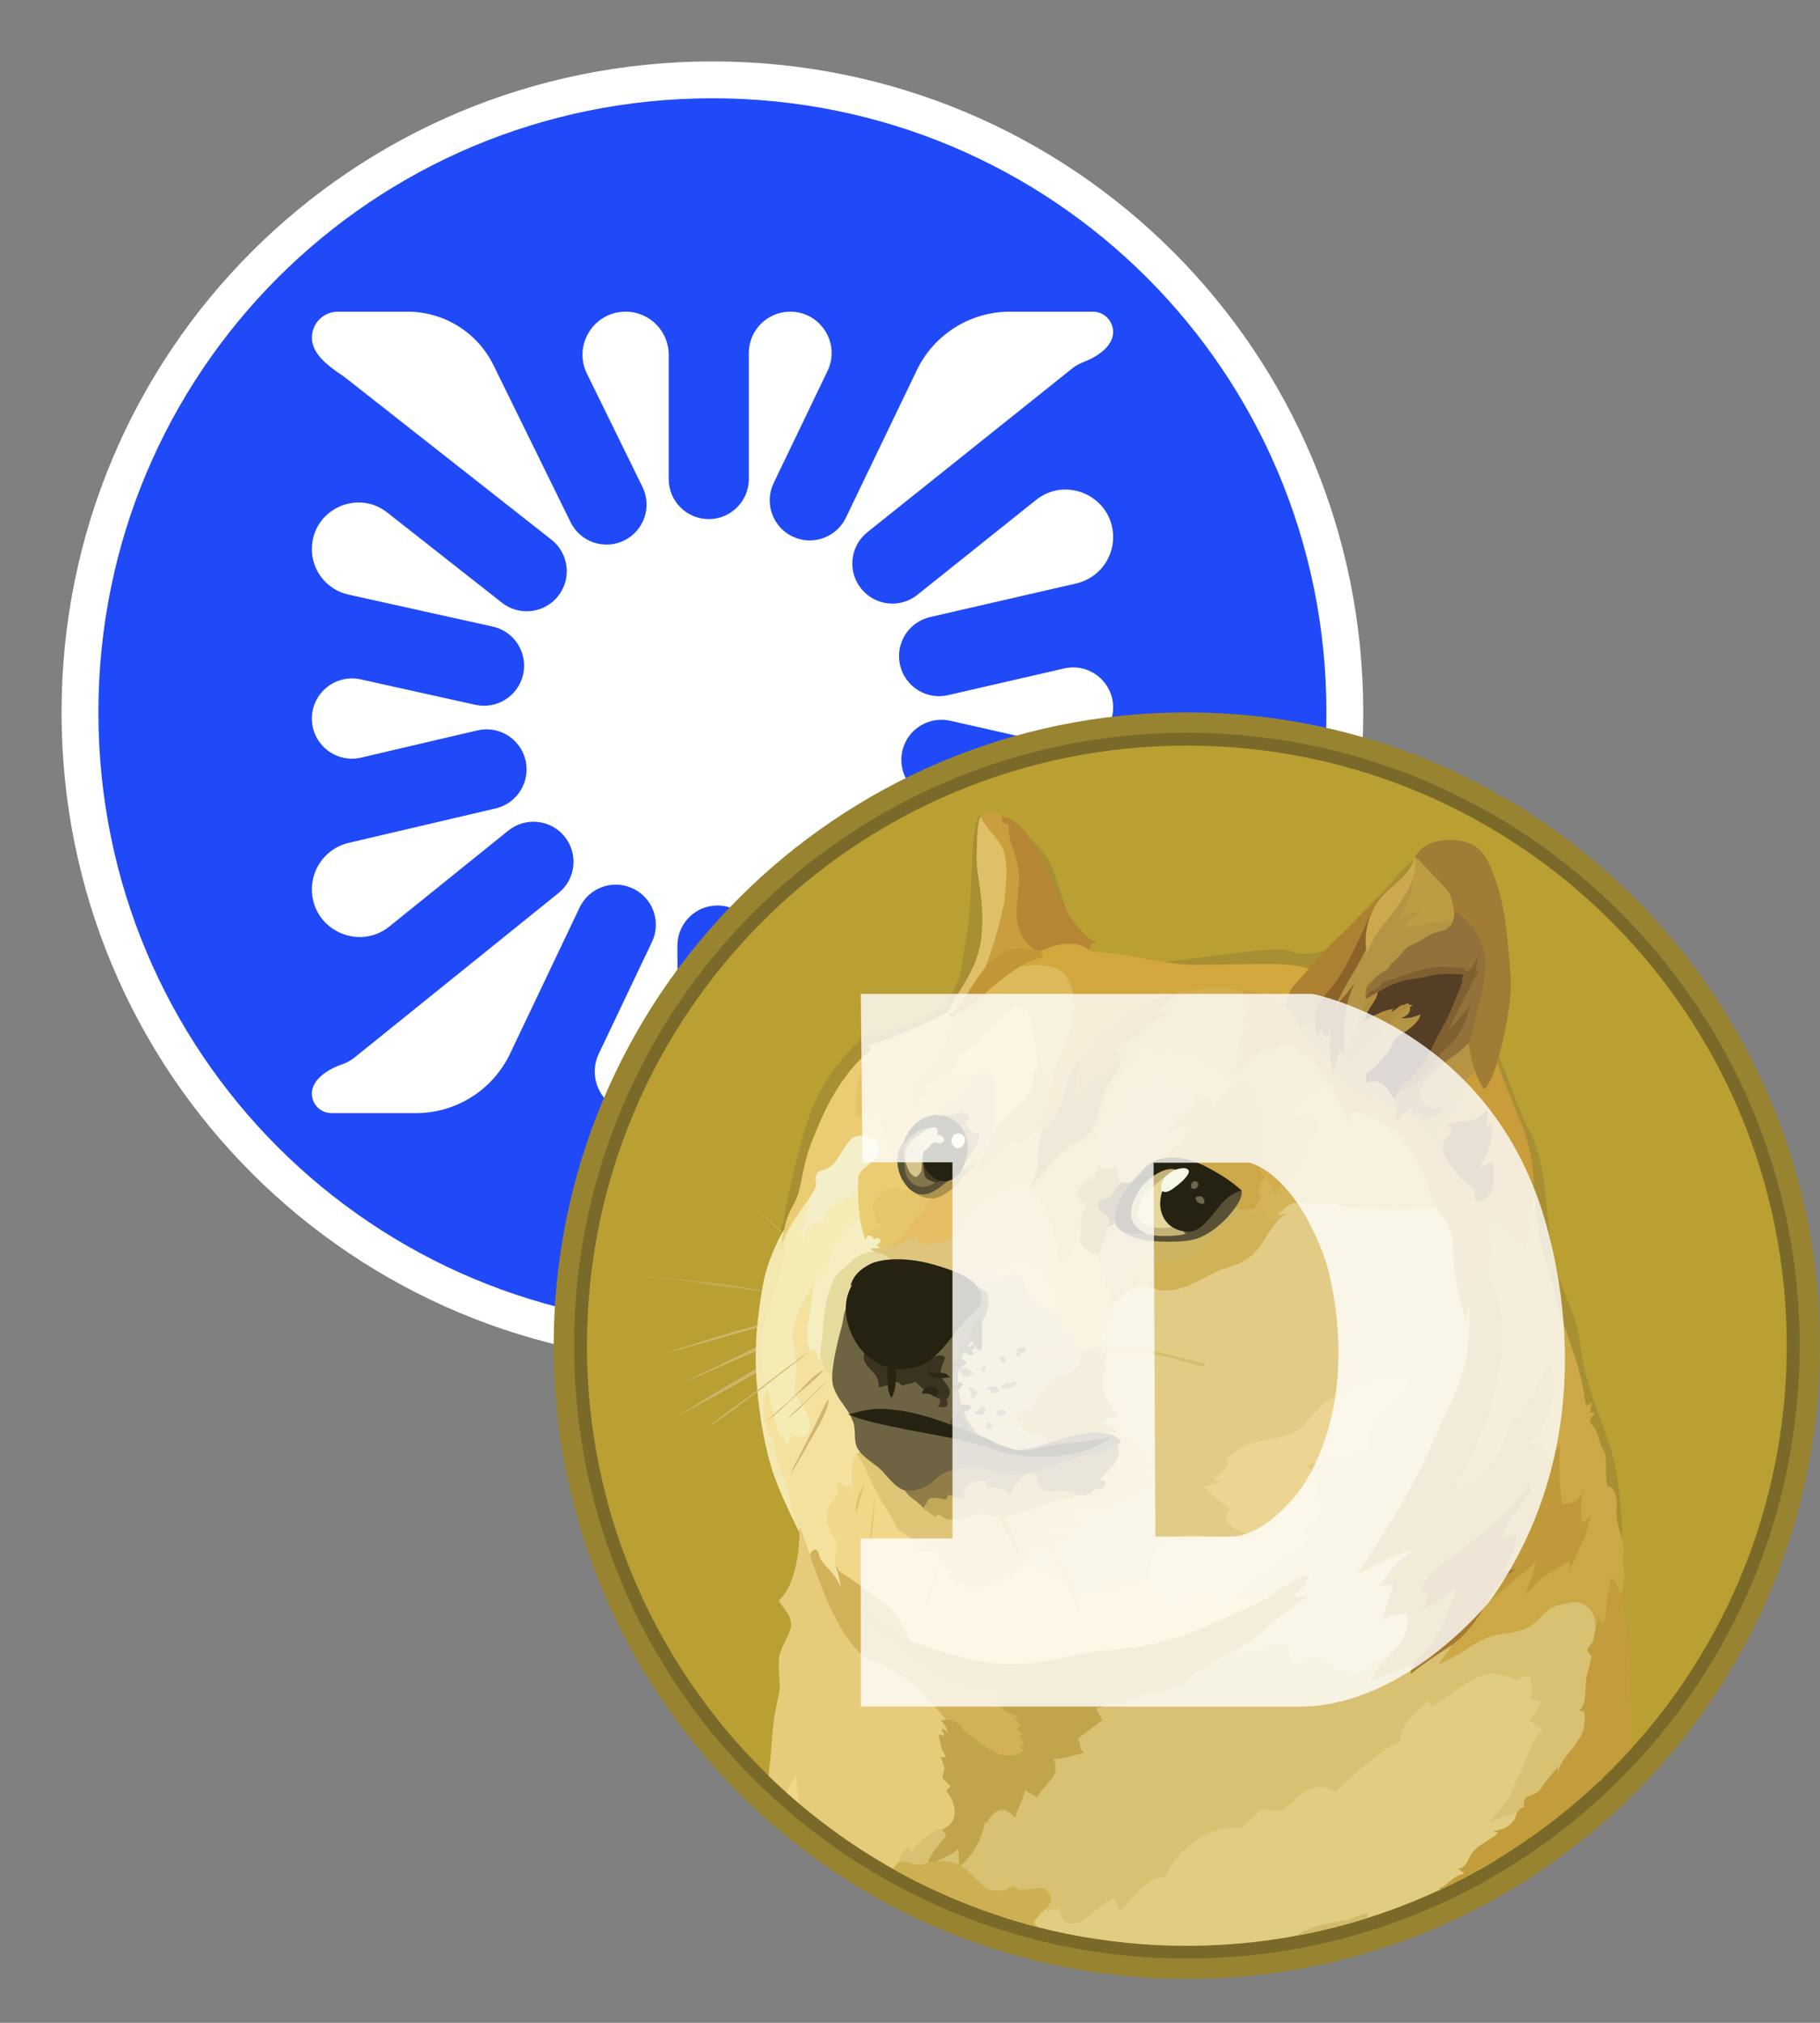 <svg width="36" height="40" viewBox="0 0 36 40" fill="none" xmlns="http://www.w3.org/2000/svg">
<rect x="0" y="0" width="36" height="40" fill="#808080" stroke="none"/>
<path d="M14.092 26.595C21.023 26.595 26.601 21.018 26.601 14.087C26.601 7.156 21.023 1.579 14.092 1.579C7.16 1.579 1.582 7.156 1.582 14.087C1.582 21.018 7.16 26.595 14.092 26.595Z" fill="#204AF8" stroke="white" stroke-width="0.729"/>
<path fill-rule="evenodd" clip-rule="evenodd" d="M9.761 7.221C9.443 6.573 8.784 6.163 8.062 6.163H6.683C6.399 6.163 6.169 6.393 6.169 6.677C6.169 7.006 6.509 7.249 6.782 7.432C6.799 7.443 6.815 7.455 6.831 7.468L10.908 10.672C11.252 10.943 11.312 11.441 11.041 11.785C10.771 12.129 10.273 12.189 9.928 11.918L7.659 10.134C7.055 9.66 6.169 10.09 6.169 10.858C6.169 11.29 6.469 11.664 6.891 11.757L9.746 12.39C10.173 12.484 10.443 12.907 10.348 13.335C10.253 13.762 9.83 14.031 9.403 13.937L7.134 13.434C6.639 13.325 6.169 13.702 6.169 14.209C6.169 14.72 6.646 15.098 7.144 14.981L9.443 14.443C9.869 14.343 10.295 14.607 10.395 15.033C10.495 15.459 10.23 15.886 9.804 15.986L6.897 16.667C6.471 16.767 6.169 17.147 6.169 17.585C6.169 18.377 7.087 18.816 7.704 18.319L10.055 16.424C10.395 16.15 10.894 16.203 11.169 16.544C11.444 16.885 11.39 17.383 11.049 17.658L7.012 20.912C6.937 20.973 6.855 21.017 6.769 21.046C6.499 21.137 6.169 21.34 6.169 21.624C6.169 21.838 6.342 22.011 6.555 22.011H8.229C9.024 22.011 9.747 21.553 10.089 20.836L11.465 17.945C11.653 17.549 12.126 17.382 12.521 17.57C12.916 17.758 13.084 18.23 12.896 18.626L11.845 20.835C11.585 21.381 11.983 22.011 12.587 22.011C13.043 22.011 13.412 21.64 13.41 21.185L13.399 18.701C13.398 18.264 13.751 17.907 14.189 17.905C14.626 17.904 14.983 18.257 14.984 18.695L14.995 21.184C14.996 21.641 15.368 22.011 15.825 22.011C16.438 22.011 16.84 21.369 16.572 20.817L15.469 18.547C15.277 18.154 15.441 17.68 15.835 17.488C16.229 17.297 16.703 17.461 16.894 17.855L18.391 20.936C18.711 21.593 19.378 22.011 20.109 22.011H21.525C21.797 22.011 22.018 21.79 22.018 21.517C22.018 21.194 21.678 20.956 21.402 20.786C21.375 20.77 21.349 20.752 21.324 20.732L17.26 17.511C16.917 17.239 16.86 16.74 17.131 16.397C17.403 16.055 17.902 15.997 18.245 16.269L20.517 18.07C21.124 18.551 22.018 18.119 22.018 17.345C22.018 16.912 21.718 16.537 21.296 16.441L18.446 15.798C18.02 15.701 17.752 15.277 17.848 14.851C17.944 14.424 18.369 14.156 18.795 14.252L21.052 14.762C21.547 14.873 22.018 14.497 22.018 13.989C22.018 13.481 21.545 13.104 21.049 13.218L18.753 13.746C18.327 13.845 17.901 13.578 17.803 13.152C17.705 12.725 17.971 12.3 18.398 12.202L21.29 11.537C21.716 11.439 22.018 11.059 22.018 10.621C22.018 9.834 21.108 9.396 20.492 9.887L18.146 11.762C17.805 12.036 17.306 11.98 17.033 11.638C16.759 11.296 16.815 10.798 17.157 10.524L21.207 7.287C21.273 7.234 21.345 7.194 21.42 7.165C21.691 7.062 22.018 6.855 22.018 6.565C22.018 6.343 21.838 6.163 21.616 6.163H19.976C19.191 6.163 18.475 6.613 18.135 7.32L16.732 10.237C16.542 10.632 16.069 10.797 15.674 10.608C15.28 10.418 15.114 9.945 15.304 9.55L16.368 7.336C16.63 6.793 16.234 6.163 15.63 6.163C15.178 6.163 14.812 6.529 14.812 6.982V9.473C14.812 9.91 14.457 10.265 14.019 10.265C13.582 10.265 13.227 9.91 13.227 9.473V7.015C13.227 6.544 12.845 6.163 12.375 6.163C11.744 6.163 11.332 6.824 11.61 7.39L12.708 9.628C12.901 10.021 12.739 10.495 12.346 10.688C11.954 10.881 11.479 10.719 11.286 10.326L9.761 7.221Z" fill="white"/>
<g clip-path="url(#clip0_1_11704)">
<path d="M23.475 39.131C30.391 39.131 35.998 33.525 35.998 26.609C35.998 19.694 30.391 14.087 23.475 14.087C16.559 14.087 10.952 19.694 10.952 26.609C10.952 33.525 16.559 39.131 23.475 39.131Z" fill="#988430"/>
<path d="M23.477 38.73C30.171 38.73 35.598 33.303 35.598 26.609C35.598 19.915 30.171 14.489 23.477 14.489C16.782 14.489 11.355 19.915 11.355 26.609C11.355 33.303 16.782 38.73 23.477 38.73Z" fill="#7A6A2A"/>
<path d="M23.476 38.474C30.03 38.474 35.342 33.162 35.342 26.609C35.342 20.056 30.03 14.744 23.476 14.744C16.923 14.744 11.61 20.056 11.61 26.609C11.61 33.162 16.923 38.474 23.476 38.474Z" fill="#BA9F33"/>
<path fill-rule="evenodd" clip-rule="evenodd" d="M16.425 25.271C16.354 25.207 16.279 25.142 16.21 25.077C16.142 25.012 16.071 24.947 16 24.882L15.789 24.682C15.755 24.648 15.718 24.617 15.684 24.583C15.649 24.552 15.609 24.518 15.574 24.488C15.294 24.222 15.013 23.957 14.737 23.691C15.023 23.953 15.303 24.212 15.588 24.477L15.688 24.577C15.722 24.611 15.759 24.642 15.793 24.676L16.004 24.87C16.075 24.935 16.144 25 16.215 25.071C16.285 25.141 16.355 25.206 16.425 25.271L16.425 25.271ZM12.713 25.231C12.713 25.231 13.73 25.337 14.227 25.407C14.687 25.472 16.125 25.693 16.125 25.693L12.713 25.231ZM12.713 25.231C12.999 25.256 13.284 25.286 13.57 25.316C13.716 25.331 13.856 25.347 13.996 25.361L14.21 25.385C14.281 25.395 14.35 25.405 14.421 25.416L15.272 25.551L15.698 25.622C15.838 25.647 15.977 25.673 16.123 25.697C15.983 25.683 15.838 25.663 15.698 25.642L15.272 25.582L14.421 25.456C14.35 25.446 14.281 25.432 14.21 25.422L13.996 25.397C13.856 25.383 13.71 25.363 13.57 25.346C13.284 25.312 12.999 25.275 12.713 25.231L12.713 25.231ZM16.024 25.958C16.024 25.958 14.938 26.234 14.571 26.339C14.21 26.439 13.118 26.771 13.118 26.771L16.024 25.958L16.024 25.958Z" fill="#CFB66C"/>
<path fill-rule="evenodd" clip-rule="evenodd" d="M16.028 25.959C15.787 26.03 15.547 26.099 15.302 26.164L14.577 26.358C14.336 26.429 14.096 26.498 13.855 26.569L13.495 26.669C13.375 26.703 13.254 26.733 13.13 26.768C13.249 26.728 13.371 26.687 13.491 26.652L13.851 26.537C14.092 26.462 14.332 26.391 14.573 26.316C14.818 26.255 15.059 26.19 15.304 26.131C15.537 26.073 15.782 26.014 16.028 25.959V25.959ZM13.274 27.441C13.393 27.396 14.771 26.754 15.092 26.604C15.252 26.529 15.718 26.363 15.718 26.363L13.274 27.441Z" fill="#CFB66C"/>
<path fill-rule="evenodd" clip-rule="evenodd" d="M13.272 27.441C13.377 27.4 13.476 27.351 13.578 27.305L13.877 27.165L14.479 26.875C14.68 26.78 14.874 26.675 15.081 26.585C15.186 26.541 15.292 26.504 15.397 26.47L15.557 26.419C15.612 26.405 15.663 26.389 15.718 26.375C15.517 26.47 15.306 26.551 15.106 26.644C14.905 26.744 14.7 26.825 14.494 26.914L13.882 27.183C13.676 27.266 13.476 27.355 13.271 27.441H13.272ZM13.405 28.001C13.405 28.001 14.653 27.27 15.083 27.035C15.308 26.909 16.035 26.549 16.035 26.549L13.405 28.001Z" fill="#CFB66C"/>
<path fill-rule="evenodd" clip-rule="evenodd" d="M13.406 28.001C13.617 27.872 13.832 27.74 14.046 27.606L14.367 27.412C14.476 27.347 14.582 27.286 14.693 27.221C14.803 27.156 14.908 27.091 15.02 27.031C15.073 26.998 15.128 26.97 15.186 26.946L15.356 26.861C15.581 26.751 15.806 26.64 16.043 26.544C15.828 26.68 15.607 26.796 15.386 26.915C15.277 26.976 15.165 27.031 15.056 27.091C14.947 27.152 14.841 27.217 14.73 27.276C14.62 27.341 14.515 27.401 14.403 27.46L14.073 27.641L13.406 28.001H13.406ZM16.026 26.709C16.026 26.709 15.25 27.304 14.999 27.495C14.748 27.685 14.008 28.22 14.008 28.22L16.026 26.709Z" fill="#CFB66C"/>
<path fill-rule="evenodd" clip-rule="evenodd" d="M20.479 31.513L20.082 30.761L20.313 29.821L21.96 29.185L21.259 27.747L21.605 26.294L22.256 24.993L24.266 24.677L25.743 23.269L28.933 23.51L29.559 26.92L28.353 31.213L27.666 33.436L24.882 33.541L23.589 32.646L22.076 32.014L20.479 31.513Z" fill="#E2CC85"/>
<path fill-rule="evenodd" clip-rule="evenodd" d="M25.368 31.488C25.368 31.488 24.983 31.664 24.326 31.623C24.136 31.368 22.805 31.248 22.805 31.248C22.805 31.248 22.638 31.198 22.345 31.319C22.049 31.44 21.769 31.425 21.508 31.49C21.246 31.554 20.987 31.214 20.786 31.143C20.586 31.068 20.32 30.888 20.32 30.888L19.759 30.833L18.633 30.357L16.843 28.574L16.357 29.335L16.206 30.277L16.748 31.394L18.205 32.721L21.046 33.442L22.729 32.946L24.839 32.055L25.368 31.487V31.488Z" fill="#F1D789"/>
<path fill-rule="evenodd" clip-rule="evenodd" d="M15.274 25.187L15.635 24.095L16.064 23.39L17.448 23.274L17.033 24.486L15.876 26.544L16.356 28.382L15.505 28.807L15.244 28.406L15.033 27.486L15.019 26.453L15.274 25.187Z" fill="#F4ECB4"/>
<path fill-rule="evenodd" clip-rule="evenodd" d="M16.823 31.414L16.558 31.043C16.558 31.043 16.487 30.866 16.527 30.712C16.567 30.556 16.562 30.546 16.541 30.488C16.521 30.429 16.351 30.226 16.361 30.052C16.371 29.876 16.347 29.817 16.477 29.677C16.612 29.541 16.572 29.306 16.572 29.306L16.748 29.416L16.788 29.355C16.788 29.355 16.853 29.406 16.853 29.485C16.867 29.375 16.808 28.869 16.942 28.753C17.076 28.638 17.313 29.294 17.313 29.294L17.167 28.342L16.792 27.365L16.125 26.474L16.085 25.491V25.406C16.085 25.406 15.779 25.876 15.694 26.247C15.633 26.503 15.779 26.813 15.749 27.18C15.725 27.544 15.694 27.516 15.783 27.66C15.872 27.805 16.089 28.102 16.004 28.317C15.929 28.501 15.674 28.372 15.674 28.372C15.674 28.372 15.623 28.521 15.554 28.576C15.53 28.487 15.504 28.43 15.455 28.376C15.451 28.41 15.441 28.457 15.441 28.457C15.441 28.457 15.396 28.317 15.352 28.141C15.291 27.906 15.226 27.596 15.167 27.43C15.143 27.525 15.082 27.815 15.082 27.815L15.117 28.26L15.283 28.872L15.443 29.273L15.599 29.763L15.735 30.093L15.844 30.344L15.939 30.909L16.399 31.395L16.645 31.505L16.823 31.414L16.823 31.414Z" fill="#F3E19D"/>
<path fill-rule="evenodd" clip-rule="evenodd" d="M15.514 24.296C15.514 24.296 15.183 24.857 15.088 25.422C14.993 25.988 14.908 26.585 14.968 27.355C15.029 28.131 15.144 28.607 15.237 28.948C15.398 29.513 15.813 30.299 15.813 30.299L15.827 30.269C15.757 30.137 15.701 29.997 15.661 29.853C15.606 29.639 15.586 29.383 15.535 29.268C15.491 29.152 15.416 29.053 15.379 28.911C15.345 28.776 15.339 28.561 15.233 28.401C15.189 28.336 15.134 28.166 15.118 27.995C15.097 27.74 15.128 27.454 15.104 27.22C15.059 26.828 15.029 26.563 15.069 26.358C15.11 26.154 15.32 25.572 15.45 25.11C15.535 24.814 15.485 24.565 15.64 24.308C15.796 24.052 15.892 23.828 15.926 23.672C15.966 23.53 15.513 24.296 15.513 24.296H15.514Z" fill="#F2E8B0"/>
<path fill-rule="evenodd" clip-rule="evenodd" d="M17.078 24.07C17.078 24.07 16.907 24.121 16.826 24.21C16.745 24.295 16.711 24.366 16.601 24.51C16.492 24.654 16.486 24.771 16.397 24.952C16.308 25.128 16.111 25.393 16.087 25.489C16.062 25.584 16.022 26.03 15.971 26.24C15.927 26.451 16.022 26.71 16.022 26.71L16.137 26.686C16.137 26.686 16.137 26.836 16.253 26.937C16.368 27.037 16.388 26.601 16.388 26.601L16.82 25.144L17.47 24.703L17.541 24.346L17.077 24.07H17.078Z" fill="#F5EEC0"/>
<path fill-rule="evenodd" clip-rule="evenodd" d="M17.392 24.731C17.392 24.731 17.086 24.751 16.936 24.86C16.875 24.905 16.851 24.941 16.786 24.996C16.666 25.095 16.545 25.187 16.486 25.317C16.421 25.446 16.35 25.643 16.302 26.014C16.281 26.17 16.281 26.314 16.267 26.439C16.247 26.609 16.216 26.745 16.233 26.84C16.253 27.034 16.453 27.136 16.473 27.357L16.889 27.146L17.28 25.604L18.11 25.083L17.64 24.556L17.391 24.73L17.392 24.731Z" fill="#E6DB9D"/>
<path fill-rule="evenodd" clip-rule="evenodd" d="M15.202 35.115C15.204 35.099 15.206 35.084 15.207 35.069C15.268 34.548 15.278 34.153 15.323 33.906C15.388 33.555 15.432 33.425 15.422 33.294C15.408 33.083 15.392 32.929 15.412 32.767C15.443 32.552 15.653 32.297 15.647 32.121C15.643 31.981 15.572 31.89 15.511 31.805C15.451 31.72 15.402 31.648 15.402 31.648C15.402 31.648 15.817 31.363 15.813 30.212C15.822 30.214 15.83 30.218 15.838 30.222L16.042 30.803L16.182 30.974L16.719 31.975L17.41 32.645L18.431 33.332L19.072 34.029L19.137 35.887L18.3 36.973L18.163 37.221C17.074 36.675 16.075 35.964 15.202 35.115L15.202 35.115Z" fill="#E5CB7A"/>
<path fill-rule="evenodd" clip-rule="evenodd" d="M17.762 36.892C17.762 36.892 17.777 36.661 17.967 36.511C17.997 36.562 18.018 36.61 18.012 36.647C18.046 36.586 18.287 36.197 18.832 36.096C19.378 35.996 19.509 35.599 19.509 35.599L20.666 34.548L21.989 33.33L23.598 32.765L24.35 32.58C24.35 32.58 24.364 32.635 24.336 32.756C24.476 32.746 24.786 32.675 25.108 32.562C25.238 32.511 25.359 32.491 25.424 32.558C25.519 32.647 25.534 32.858 25.54 32.983C25.696 32.949 25.876 32.799 26.02 32.813C26.252 32.837 26.456 33.109 26.691 33.109C27.001 33.109 27.141 32.919 27.358 32.769C27.488 32.679 27.674 32.568 27.779 32.493C28.031 32.309 30.689 31.496 30.689 31.496L31.621 31.557L31.771 32.558L31.691 35.174C31.681 35.184 31.671 35.194 31.661 35.203L27.423 37.416L21.549 38.317C20.233 38.102 18.963 37.665 17.793 37.025L17.763 36.892L17.762 36.892Z" fill="#D8C173"/>
<path fill-rule="evenodd" clip-rule="evenodd" d="M15.563 35.447C15.646 35.272 15.722 35.126 15.735 35.074C15.745 35.179 15.764 35.41 15.803 35.656C15.722 35.587 15.642 35.518 15.563 35.447V35.447Z" fill="#F1D789"/>
<path fill-rule="evenodd" clip-rule="evenodd" d="M19.85 37.91L20.609 37.698L20.674 37.719C20.674 37.719 20.709 37.739 20.709 37.808C20.804 37.753 20.885 37.763 20.944 37.727C20.974 37.792 21.004 38.006 21.138 38.033C21.278 38.063 21.428 37.972 21.58 37.856C21.73 37.737 21.901 37.587 22.03 37.526C22.077 37.613 22.119 37.703 22.155 37.796C22.326 37.66 22.621 37.109 23.043 37.119C23.165 36.831 23.368 36.585 23.628 36.412C24.019 36.146 24.264 36.126 24.57 36.15C24.692 35.992 24.842 35.858 25.012 35.755C25.063 35.776 25.203 35.861 25.377 35.78C25.553 35.699 25.752 35.385 26.013 35.344C26.154 35.325 26.297 35.355 26.419 35.429C26.419 35.429 27.18 34.673 27.705 34.422C27.685 34.361 27.644 34.132 28.26 33.626C28.295 33.656 28.27 33.741 28.295 33.746C28.305 33.746 28.455 33.681 28.645 33.535C28.88 33.359 29.162 33.175 29.332 33.124C29.653 33.029 29.993 33.223 29.993 33.223C30.022 33.203 30.054 33.188 30.088 33.178C30.169 33.164 30.228 33.154 30.272 33.139C30.268 33.244 30.327 33.424 30.272 33.58C30.336 33.616 30.403 33.644 30.473 33.665C30.438 33.74 30.363 33.931 30.238 34.022C30.343 34.072 30.357 34.131 30.507 34.182C30.447 34.267 30.347 34.413 30.303 34.503C30.258 34.598 30.098 34.993 30.027 35.143C29.952 35.293 29.851 35.568 29.802 35.624C29.753 35.679 29.577 35.913 29.441 36.029C29.561 35.984 30.053 35.834 30.262 35.778C30.2 35.869 29.885 36.336 29.582 36.785C28.133 37.654 26.515 38.203 24.837 38.398C23.159 38.592 21.458 38.426 19.849 37.912L19.85 37.91Z" fill="#E0CD81"/>
<path fill-rule="evenodd" clip-rule="evenodd" d="M17.439 24.676C17.439 24.676 17.263 24.676 17.229 24.701C17.194 24.725 17.405 24.776 17.47 24.8C17.535 24.824 17.674 24.936 17.711 25.025C17.745 25.11 18.977 25.606 18.977 25.606L19.849 25.561L20.149 25.147L19.578 24.646L19.978 23.465L19.448 23.55L18.171 24.311L17.53 24.556L17.439 24.676Z" fill="#DFC57C"/>
<path fill-rule="evenodd" clip-rule="evenodd" d="M19.356 25.068C19.369 25.088 19.387 25.105 19.408 25.116C19.429 25.127 19.452 25.133 19.476 25.132C19.657 25.132 19.823 25.177 19.892 25.268C20.007 25.414 20.327 25.88 20.327 25.88L21.093 26.156L21.143 25.254L20.306 24.672L19.354 25.023V25.067H19.356L19.356 25.068Z" fill="#E5CC7C"/>
<path fill-rule="evenodd" clip-rule="evenodd" d="M19.207 25.402C19.207 25.402 19.346 25.412 19.523 25.347C19.699 25.282 19.989 25.142 20.114 25.197C20.291 25.272 20.254 25.507 20.445 25.718C20.56 25.848 20.771 25.844 20.891 25.983C21.01 26.123 21.421 26.058 21.421 26.058L21.577 26.9L20.951 27.702L20.747 28.699H19.9L19.127 28.392L18.746 27.471L18.936 26.539L19.207 25.402Z" fill="#D2C281"/>
<path fill-rule="evenodd" clip-rule="evenodd" d="M20.847 25.442C20.868 25.449 20.89 25.452 20.911 25.452C20.887 25.473 20.836 25.517 20.857 25.633C20.877 25.748 20.942 25.894 20.887 25.983C20.931 26.031 20.963 26.087 20.982 26.149C21.017 26.249 21.027 26.34 21.252 26.354C21.219 26.374 21.189 26.398 21.163 26.425C21.163 26.425 21.319 26.561 21.398 26.686C21.479 26.683 21.694 26.616 21.694 26.616L21.738 26.646L21.833 26.606C21.833 26.606 21.744 26.572 21.809 26.355C21.87 26.165 21.925 26.175 21.929 26.161C21.934 26.146 21.974 25.946 21.974 25.865C22.004 25.759 22.029 25.439 22.029 25.439L21.964 24.732L21.599 24.511L21.302 24.225L21.023 24.752L20.839 24.936L20.825 25.391L20.847 25.442Z" fill="#E2C270"/>
<path fill-rule="evenodd" clip-rule="evenodd" d="M21.723 24.85C21.723 24.85 21.788 25.035 21.812 25.176C21.821 25.149 21.826 25.12 21.826 25.091C21.826 25.091 21.877 25.371 21.887 25.486C21.907 25.482 21.927 25.476 21.931 25.497C21.936 25.517 21.982 25.742 21.972 25.867C22.056 25.728 22.173 25.611 22.312 25.527C22.393 25.476 22.488 25.422 22.588 25.418C22.744 25.413 22.857 25.517 23.044 25.517C23.493 25.517 23.901 25.186 24.201 25.085C24.421 25.01 24.612 24.956 24.746 24.834C24.811 24.779 24.926 24.658 25.031 24.477C25.171 24.237 25.317 24.028 25.463 24.001C25.397 24.013 25.33 24.018 25.263 24.015C25.263 24.015 25.307 23.971 25.383 23.91C25.459 23.849 25.549 23.774 25.679 23.774C25.91 23.774 26.025 23.809 26.155 23.809C26.285 23.805 26.36 23.774 26.36 23.774C26.36 23.774 26.495 23.87 26.801 23.87C27.107 23.874 27.312 23.9 27.472 23.914C27.632 23.928 28.169 23.87 28.323 23.874C28.424 23.878 28.522 23.902 28.613 23.945L28.116 22.503L26.333 20.944L25.271 21.696L23.638 23.329L22.057 23.914L21.727 24.285V24.85H21.723Z" fill="#CCB360"/>
<path fill-rule="evenodd" clip-rule="evenodd" d="M25.262 24.023C25.262 24.023 25.307 23.979 25.382 23.918C25.457 23.857 25.548 23.782 25.678 23.782C25.909 23.782 26.024 23.817 26.154 23.817C26.284 23.813 26.359 23.782 26.359 23.782C26.359 23.782 26.494 23.878 26.8 23.878C27.106 23.881 27.311 23.908 27.471 23.922C27.631 23.936 28.168 23.878 28.322 23.882C28.422 23.886 28.521 23.91 28.612 23.953L28.387 23.302L28.126 22.806L27.38 21.989C27.38 21.989 26.485 21.463 26.478 21.459C26.474 21.455 26.168 21.373 26.168 21.373L25.358 21.864L24.622 23.767L24.608 24.167L25.084 24.392C25.203 24.192 25.335 24.032 25.459 24.011C25.347 24.023 25.262 24.023 25.262 24.023L25.262 24.023Z" fill="#D5B457"/>
<path fill-rule="evenodd" clip-rule="evenodd" d="M25.256 24.159C25.186 24.163 25.127 24.149 25.111 24.099C25.05 23.928 25.001 23.904 24.95 23.904C24.899 23.904 24.831 24.014 24.79 24.023C24.749 24.034 24.701 23.898 24.701 23.898L24.656 23.878C24.656 23.878 24.395 24.048 24.211 24.248C24.026 24.449 23.724 24.79 23.589 24.85C23.453 24.911 22.987 24.931 22.827 24.966C22.668 25 22.491 25.116 22.466 25.142C22.442 25.168 22.538 25.197 22.552 25.223C22.566 25.247 22.396 25.237 22.381 25.263C22.371 25.283 22.422 25.399 22.446 25.457C22.49 25.436 22.538 25.424 22.586 25.423C22.742 25.419 22.856 25.522 23.042 25.522C23.492 25.522 23.899 25.192 24.199 25.091C24.42 25.016 24.61 24.961 24.744 24.84C24.809 24.785 24.924 24.663 25.03 24.483C25.107 24.359 25.182 24.244 25.257 24.159L25.256 24.159Z" fill="#D2B257"/>
<path fill-rule="evenodd" clip-rule="evenodd" d="M18.809 34.187C18.809 34.187 18.769 34.037 18.398 33.65C18.292 33.541 18.227 33.45 18.156 33.385C17.98 33.219 17.877 33.174 17.751 33.079C17.476 32.874 17.176 32.874 16.945 32.623C16.714 32.372 16.445 31.892 16.258 31.401C16.073 30.911 16.023 30.755 16.023 30.741C16.023 30.727 16.073 30.631 16.138 30.645C16.203 30.66 16.203 30.785 16.219 30.816C16.251 30.865 16.288 30.912 16.328 30.955C16.424 31.065 16.559 31.196 16.628 31.391C16.614 31.225 16.557 31.041 16.557 31.041C16.557 31.041 16.914 31.265 17.218 31.5C17.524 31.735 17.65 31.817 17.739 31.966C17.828 32.116 18.039 32.511 18.14 32.627C18.241 32.743 19.622 33.178 19.622 33.178L20.28 33.668L20.606 34.383L20.351 34.784L19.86 34.889L19.064 34.533L18.809 34.187V34.187Z" fill="#D2B159"/>
<path fill-rule="evenodd" clip-rule="evenodd" d="M17.041 31.723C17.041 31.723 17.207 31.989 17.613 32.24C17.977 32.461 18.555 32.662 19.07 32.781C19.365 32.852 19.661 32.907 19.927 32.911C20.642 32.921 21.134 32.716 21.744 32.649C22.075 32.615 22.48 32.589 22.901 32.489C23.442 32.359 23.762 32.214 24.198 32.008C24.514 31.863 24.804 31.753 25.039 31.613C25.369 31.419 25.61 31.202 25.89 31.137C25.856 31.232 25.819 31.403 25.544 31.579C25.69 31.575 25.89 31.565 25.89 31.565C25.89 31.565 25.696 31.68 25.353 31.939C25.142 32.1 24.863 32.371 24.577 32.551C24.393 32.667 24.192 32.752 24.06 32.821C23.74 32.997 23.61 33.086 23.4 33.302C23.475 33.298 23.481 33.302 23.481 33.302C23.481 33.302 23.215 33.336 23.025 33.438C22.985 33.438 22.915 33.423 22.794 33.458C22.699 33.488 22.573 33.557 22.443 33.593C22.259 33.648 22.198 33.624 22.198 33.624L22.229 33.685C22.229 33.685 21.988 33.681 21.908 33.689C21.922 33.693 21.918 33.699 21.918 33.699C21.904 33.701 21.89 33.706 21.878 33.713C21.84 33.738 21.797 33.757 21.753 33.768C21.728 33.772 21.708 33.772 21.677 33.778C21.688 33.802 21.767 33.938 21.803 34.018C21.773 34.038 21.317 34.383 21.317 34.383C21.331 34.405 21.343 34.429 21.351 34.454C21.365 34.498 21.372 34.563 21.386 34.594C21.42 34.654 21.44 34.664 21.44 34.664C21.44 34.664 21.386 34.675 21.29 34.699C21.209 34.719 21.11 34.754 20.97 34.774C20.927 34.779 20.883 34.783 20.84 34.784C20.86 34.829 20.95 34.999 20.785 35.195C20.621 35.392 20.57 35.42 20.52 35.546C20.494 35.527 20.467 35.51 20.439 35.495C20.384 35.471 20.309 35.434 20.283 35.386C20.267 35.451 20.247 35.514 20.222 35.576C20.171 35.712 20.096 35.846 20.082 35.947C20.027 35.886 19.926 35.767 19.786 35.791C19.647 35.815 19.535 36.006 19.511 36.061C19.511 36.026 19.486 36 19.48 36.04C19.476 36.085 19.399 36.551 18.97 36.928C18.966 36.832 18.966 36.622 18.956 36.553C18.916 36.593 18.867 36.652 18.575 36.778C18.289 36.903 18.334 37.029 18.334 37.029C18.334 37.029 18.31 36.829 18.464 36.618C18.62 36.407 18.715 36.308 18.715 36.291C18.713 36.275 18.706 36.26 18.695 36.247C18.675 36.227 18.634 36.202 18.634 36.186C18.659 36.176 18.9 36.061 18.885 35.821C18.871 35.607 18.78 35.495 18.715 35.416C18.705 35.406 18.811 35.331 18.796 35.307C18.786 35.293 18.657 35.197 18.64 35.147C18.644 35.116 18.651 35.086 18.661 35.057C18.675 35.013 18.685 34.982 18.681 34.952C18.671 34.901 18.616 34.762 18.6 34.748C18.614 34.752 18.715 34.748 18.715 34.748C18.715 34.748 18.634 34.618 18.62 34.557C18.606 34.496 18.575 34.336 18.559 34.306C18.594 34.31 18.679 34.316 18.679 34.306C18.683 34.275 18.604 34.225 18.639 34.186C18.663 34.19 18.71 34.21 18.754 34.267C18.73 34.202 18.689 34.076 18.604 34.026C18.644 34.011 18.78 33.975 18.9 34.046C19.02 34.117 19.06 34.216 19.06 34.216C19.06 34.216 19.131 34.271 19.241 34.352C19.366 34.451 19.526 34.592 19.782 34.692C19.837 34.722 19.976 34.722 20.078 34.702C20.122 34.692 20.164 34.675 20.203 34.652C20.217 34.643 20.232 34.636 20.248 34.631C20.226 34.588 20.201 34.545 20.173 34.506C20.207 34.506 20.248 34.51 20.248 34.51C20.248 34.51 20.272 34.455 20.163 34.349C20.187 34.325 20.218 34.309 20.218 34.268C20.183 34.264 20.122 34.214 20.108 34.193C20.128 34.179 20.159 34.133 20.193 34.118C20.163 34.094 20.088 33.993 20.053 33.983C20.086 33.971 20.118 33.956 20.148 33.938C20.148 33.938 19.978 33.894 19.924 33.857C19.869 33.817 19.788 33.748 19.739 33.727C19.689 33.707 19.599 33.697 19.563 33.657C19.597 33.667 19.652 33.657 19.693 33.657C19.723 33.657 19.737 33.66 19.747 33.66C19.743 33.646 19.743 33.616 19.822 33.606C19.86 33.6 19.897 33.589 19.932 33.571C19.932 33.571 19.857 33.567 19.771 33.486C19.686 33.405 19.615 33.34 19.567 33.33C19.516 33.32 19.421 33.365 19.362 33.361C19.281 33.351 19.247 33.31 19.247 33.31C19.247 33.31 18.977 33.334 18.38 32.97C17.863 32.654 17.638 32.374 17.638 32.374C17.589 32.356 17.543 32.335 17.498 32.309C17.303 32.208 17.034 31.997 17.042 31.721L17.041 31.723Z" fill="#C2A44D"/>
<path fill-rule="evenodd" clip-rule="evenodd" d="M24.493 19.562C24.54 19.578 24.582 19.606 24.613 19.643C24.709 19.753 24.77 19.959 24.553 20.18C24.638 20.211 24.673 20.22 24.747 20.211C24.672 20.3 24.502 20.49 24.492 20.657C24.482 20.792 24.567 20.833 24.567 20.833C24.567 20.833 24.437 20.983 24.431 21.233C24.492 21.164 24.559 21.101 24.631 21.043C24.782 20.924 24.988 20.788 25.128 20.703C25.126 20.738 25.131 20.774 25.142 20.808C25.142 20.808 25.403 20.593 25.623 20.689C25.722 20.733 25.678 20.873 25.678 20.873C25.678 20.873 25.814 20.822 25.909 20.918C26.004 21.013 26.139 21.258 26.208 21.354C26.238 21.398 26.317 21.483 26.398 21.615C26.509 21.799 26.601 21.994 26.674 22.196C26.678 22.091 26.704 21.927 27.004 22.03C27.304 22.136 27.644 22.357 27.93 22.791C28.216 23.227 28.287 23.718 28.43 23.905C28.576 24.085 28.726 24.385 28.736 24.511C28.747 24.636 28.692 25.041 28.992 26.137C29.077 25.797 29.206 25.041 29.206 25.041L29.277 24.375L29.358 22.312L27.204 20.523L25.521 19.301L24.424 19.406L24.493 19.562L24.493 19.562Z" fill="#CAA13E"/>
<path fill-rule="evenodd" clip-rule="evenodd" d="M28.491 22.631C28.491 22.631 28.46 22.431 27.954 22.09C27.447 21.754 27.052 21.754 26.687 21.468C26.408 21.243 26.116 20.727 25.926 20.556C25.741 20.388 25.711 19.902 25.711 19.902L26.333 19.381L27.258 18.044L28.041 17.183L28.415 17.704L28.936 18.316L29.226 19.544L29.331 21.341L28.49 22.631L28.491 22.631Z" fill="#B59544"/>
<path fill-rule="evenodd" clip-rule="evenodd" d="M29.12 24.786C29.135 24.513 29.102 24.24 29.021 23.98C28.887 23.564 28.595 22.827 28.46 22.55C28.405 22.244 28.445 22.22 28.504 22.186C28.563 22.151 28.784 22.026 28.905 21.584C29.026 21.143 29.401 21.128 29.401 21.128L29.633 20.958L29.983 21.835L30.289 22.628L30.384 23.233L30.455 23.75L30.289 24.842L29.468 25.584L29.12 24.786H29.12Z" fill="#C89D3A"/>
<path fill-rule="evenodd" clip-rule="evenodd" d="M17.671 36.959V36.936C17.688 36.926 17.703 36.912 17.715 36.896C17.729 36.876 17.74 36.852 17.75 36.846C17.77 36.835 17.865 36.806 17.916 36.815C17.966 36.825 18.1 36.88 18.171 36.876C18.317 36.872 18.487 36.76 18.757 36.811C19.162 36.886 19.257 37.161 19.492 37.318C19.653 37.427 19.819 37.378 19.843 37.378H19.898C19.908 37.378 19.983 37.293 20.023 37.297C20.104 37.301 20.112 37.368 20.163 37.372C20.282 37.386 20.514 37.312 20.629 37.342C20.663 37.353 20.695 37.372 20.72 37.397C20.745 37.422 20.764 37.453 20.775 37.488C20.799 37.563 20.779 37.658 20.72 37.713C20.595 37.828 20.475 37.938 20.451 38.033C20.482 38.057 20.511 38.082 20.54 38.108C19.537 37.853 18.573 37.467 17.671 36.96V36.959Z" fill="#CEB052"/>
<path fill-rule="evenodd" clip-rule="evenodd" d="M28.455 32.91C28.455 32.91 28.771 32.489 28.881 32.28C28.99 32.065 28.534 29.34 28.534 29.34L29.45 26.34L29.426 25.363C29.426 25.363 29.47 24.461 29.576 24.07C29.701 24.295 30.093 24.567 30.177 24.71C30.218 24.435 30.354 23.853 30.334 23.233C30.409 23.349 30.589 24.51 30.589 24.51L30.769 25.292L31.004 26.123L31.266 27L31.422 27.606L31.511 27.752L31.586 28.007L31.657 28.283L31.861 28.929L31.982 29.46L32.077 30.422C32.098 30.496 32.112 30.571 32.121 30.647C32.126 30.753 32.107 30.813 32.107 30.832C32.107 30.85 32.142 31.063 32.128 31.223C32.107 31.383 32.107 31.508 31.982 31.623C31.856 31.738 31.777 32.426 31.777 32.426L31.552 32.276C31.552 32.276 31.597 32.071 31.491 31.885C31.386 31.698 31.181 31.66 31.066 31.69C30.95 31.715 30.719 31.751 30.644 31.816C30.573 31.881 30.399 32.081 30.239 32.172C30.039 32.293 29.712 32.302 29.538 32.343C29.362 32.383 29.167 32.503 28.962 32.642C28.802 32.746 28.632 32.836 28.456 32.91L28.455 32.91Z" fill="#CCA847"/>
<path fill-rule="evenodd" clip-rule="evenodd" d="M28.455 37.338C28.455 37.338 28.468 37.346 28.494 37.361C29.934 36.686 31.224 35.73 32.288 34.549C32.276 34.139 32.261 33.719 32.245 33.563C32.21 33.233 32.234 32.896 32.224 32.702C32.214 32.507 32.105 31.715 32.054 31.51C31.999 31.306 31.894 31.204 31.878 31.204C31.864 31.209 31.779 31.589 31.779 31.685C31.779 31.781 31.758 32.011 31.758 32.07C31.744 32.066 31.738 32.03 31.738 32.016C31.718 32.066 31.693 32.155 31.683 32.166C31.673 32.176 31.697 32.08 31.683 32.06C31.669 32.04 31.643 32.05 31.649 31.999C31.651 31.969 31.656 31.939 31.663 31.91C31.663 31.91 31.602 31.999 31.558 32.226C31.513 32.451 31.513 32.457 31.497 32.477C31.483 32.502 31.402 32.583 31.398 32.613C31.393 32.668 31.473 32.723 31.479 32.753C31.483 32.804 31.408 33.039 31.383 33.154C31.359 33.269 31.369 33.494 31.343 33.61C31.323 33.715 31.303 33.776 31.234 33.82C31.285 33.83 31.333 33.844 31.333 33.844C31.333 33.844 31.404 34.144 31.224 34.4C31.159 34.489 31.143 34.529 31.074 34.611C30.938 34.76 30.833 34.931 30.823 35.042C30.815 35.009 30.811 34.976 30.808 34.943C30.808 34.943 30.598 35.188 30.508 35.328C30.393 35.508 30.233 35.498 30.188 35.542C30.143 35.587 30.133 35.668 30.148 35.733C30.108 35.743 30.032 35.757 29.982 35.913C29.957 35.994 29.896 36.074 29.801 36.128C29.706 36.183 29.59 36.199 29.532 36.213C29.582 36.227 29.603 36.227 29.627 36.243C29.597 36.294 29.457 36.373 29.301 36.475C29.145 36.57 29.07 36.709 29.031 36.801C28.991 36.886 28.932 36.941 28.837 36.951C28.877 36.975 28.936 37.032 28.966 37.05C28.922 37.06 28.846 37.06 28.711 37.176C28.569 37.293 28.521 37.328 28.456 37.338L28.455 37.338Z" fill="#C39D3C"/>
<path fill-rule="evenodd" clip-rule="evenodd" d="M25.641 38.277C25.719 38.223 25.803 38.178 25.891 38.145C26.207 38.019 26.542 37.995 26.673 37.954C26.799 37.914 26.898 37.859 27.054 37.829C27.05 37.864 27.047 37.898 27.043 37.929C26.583 38.074 26.115 38.19 25.64 38.277H25.641Z" fill="#D2BA6B"/>
<path fill-rule="evenodd" clip-rule="evenodd" d="M31.463 29.964C31.463 29.964 31.398 30.314 31.282 30.535C31.167 30.756 31.042 31.062 31.042 31.062C31.043 30.993 31.051 30.925 31.066 30.858C30.92 30.943 30.566 31.147 30.465 31.238C30.37 31.323 30.21 31.474 30.169 31.544C30.265 31.265 30.364 31.014 30.38 30.898C30.234 31.003 29.553 31.565 29.199 31.936L28.094 32.829C27.967 32.898 27.836 32.959 27.701 33.013C27.511 33.094 27.286 33.163 27.12 33.228C27.164 33.108 27.235 33.003 27.334 32.902C27.44 32.802 27.756 32.46 27.805 32.3C27.849 32.134 27.859 32.035 27.8 31.895C27.746 31.909 27.62 31.916 27.535 31.94C27.45 31.964 27.359 32.055 27.359 32.055C27.359 32.055 27.424 31.684 27.563 31.334C27.458 31.338 27.278 31.368 27.278 31.368C27.278 31.368 27.529 30.947 27.959 30.653C27.827 30.681 27.698 30.721 27.574 30.773C27.323 30.878 27.047 31.034 26.843 31.119C26.958 30.959 27.768 29.802 28.251 28.724C28.732 27.648 28.911 27.373 29.017 26.795C29.071 26.51 29.057 26.087 29.071 25.709C29.085 25.334 29.132 24.998 29.102 24.773C29.227 24.929 29.698 25.369 29.714 26.352C29.728 27.334 29.264 28.662 28.771 29.377C28.892 29.411 29.203 29.452 29.523 28.896C29.843 28.34 29.84 28.185 29.955 27.954C29.969 28.069 29.965 28.11 29.965 28.11C29.965 28.11 30.431 27.544 30.652 26.833C30.697 27.139 30.828 27.409 30.622 27.97C30.437 28.476 30.196 28.6 30.196 28.6C30.196 28.6 30.316 28.58 30.492 28.474C30.522 28.549 30.516 28.635 30.567 28.665C30.617 28.695 30.686 28.746 30.697 28.795C30.751 28.713 30.836 28.61 30.863 28.533C30.843 28.694 30.828 29.394 30.903 29.751C31.059 29.737 31.219 29.727 31.328 29.445C31.253 29.721 31.253 29.887 31.304 30.122C31.387 30.065 31.462 29.964 31.462 29.964L31.463 29.964Z" fill="#C0993A"/>
<path fill-rule="evenodd" clip-rule="evenodd" d="M26.204 18.796C26.204 18.796 26.048 18.861 25.782 18.861C25.551 18.861 25.616 18.772 25.255 18.772C24.7 18.772 22.761 19.092 22.421 19.088C22.2 19.084 23.166 19.183 23.166 19.183L25.636 19.217L26.133 19.177L26.317 18.802L26.204 18.796Z" fill="#A88F33"/>
<path fill-rule="evenodd" clip-rule="evenodd" d="M19.799 23.625C19.799 23.625 19.483 23.866 19.349 24.05C19.216 24.235 19.145 24.356 18.993 24.506C19.028 24.507 19.064 24.503 19.098 24.492C19.098 24.492 19.098 24.532 19.074 24.542C19.095 24.54 19.116 24.543 19.136 24.549C19.156 24.556 19.174 24.568 19.189 24.582C19.145 24.607 19.023 24.729 19.118 24.872C19.189 24.982 19.339 24.992 19.339 24.992C19.339 24.992 19.305 25.091 19.449 25.081C19.759 25.067 20.105 24.931 20.265 24.965C20.425 25.006 20.517 25.02 20.63 25.217C20.75 25.411 20.855 25.442 20.855 25.442C20.855 25.442 20.926 25.261 20.91 24.992C20.968 24.847 21 24.692 21.005 24.536L20.899 23.76L20.44 23.178L19.844 23.509L19.799 23.624V23.625Z" fill="#E3C571"/>
<path fill-rule="evenodd" clip-rule="evenodd" d="M20.365 23.509C20.365 23.509 20.41 23.615 20.596 23.625C20.576 23.669 20.576 23.675 20.582 23.71C20.586 23.744 20.592 23.795 20.592 23.795C20.613 23.785 20.631 23.771 20.647 23.755C20.657 23.799 20.637 23.87 20.647 23.921C20.653 23.952 20.663 23.982 20.677 24.01C20.68 24.003 20.683 23.996 20.687 23.99C20.691 23.98 20.727 24.099 20.827 24.19C20.827 24.176 20.83 24.162 20.837 24.15C20.839 24.175 20.847 24.2 20.861 24.221C20.854 24.217 20.847 24.213 20.841 24.207C20.841 24.207 20.851 24.527 20.906 24.693C20.915 24.682 20.923 24.671 20.93 24.659C20.93 24.649 20.926 24.748 20.916 24.819C20.902 24.89 20.912 24.989 20.912 24.989C20.949 24.96 20.989 24.936 21.032 24.918C21.092 24.894 21.192 24.819 21.253 24.653C21.288 24.558 21.315 24.462 21.334 24.363C21.353 24.401 21.367 24.441 21.374 24.483C21.378 24.534 21.473 24.507 21.473 24.507L21.493 24.287L21.613 23.786L21.723 23.476L22.25 22.656L23.202 21.923L24.032 22.113L24.733 21.161L23.526 20.435L22.383 20.555L21.346 21.991L20.515 23.294L20.365 23.509V23.509Z" fill="#D8B65B"/>
<path fill-rule="evenodd" clip-rule="evenodd" d="M26.354 21.43C26.354 21.43 26.283 21.444 26.078 21.55C25.873 21.656 25.732 21.69 25.653 21.846C25.573 22.002 25.567 22.125 25.567 22.125C25.567 22.125 25.707 22.065 25.788 22.044C25.873 22.024 25.969 22.03 25.959 22.065C25.949 22.088 25.935 22.11 25.919 22.13C25.919 22.13 26.079 22.125 26.075 22.204C26.07 22.284 26.044 22.371 26.014 22.409C25.983 22.449 25.858 22.509 25.844 22.555C25.809 22.65 25.858 22.654 25.84 22.731C25.825 22.806 25.759 22.952 25.54 23.207C25.315 23.463 25.219 23.643 25.219 23.643C25.219 23.643 25.11 23.439 25.053 23.262C25.013 23.282 24.798 23.402 24.798 23.402L24.299 21.666L24.309 21.55C24.309 21.55 24.354 21.495 24.364 21.394C24.289 21.37 24.279 21.349 24.18 21.254C24.08 21.159 23.999 21.044 23.833 20.965C23.809 20.92 23.778 20.859 23.657 20.835C23.535 20.81 23.462 20.79 23.462 20.79C23.462 20.79 23.527 20.766 23.558 20.715C23.483 20.725 23.422 20.75 23.258 20.746C23.091 20.742 23.073 20.736 22.982 20.75C22.891 20.764 22.782 20.805 22.741 20.665C22.696 20.63 22.601 20.661 22.52 20.78C22.439 20.899 22.411 20.995 22.255 21.041C22.244 21.11 22.22 21.176 22.184 21.236C22.139 21.311 22.068 21.386 21.973 21.497C21.823 21.674 21.847 21.963 21.608 22.184C21.367 22.405 21.648 21.572 21.648 21.572L22.033 20.651L23.13 19.579L24.832 19.463L24.998 20.345L25.829 20.631L26.354 21.431L26.354 21.43Z" fill="#D3AE4D"/>
<path fill-rule="evenodd" clip-rule="evenodd" d="M26.622 21.625L25.906 20.593L25.406 20.208C25.406 20.208 25.049 19.552 25.025 19.532C25.005 19.517 24.668 19.481 24.453 19.467L24.494 19.566C24.54 19.581 24.582 19.609 24.614 19.647C24.709 19.756 24.77 19.963 24.553 20.184C24.638 20.214 24.673 20.224 24.747 20.214C24.672 20.304 24.502 20.494 24.492 20.66C24.482 20.796 24.567 20.836 24.567 20.836C24.567 20.836 24.437 20.986 24.431 21.237C24.493 21.168 24.56 21.104 24.632 21.047C24.782 20.926 24.988 20.791 25.128 20.706C25.126 20.742 25.131 20.778 25.142 20.811C25.142 20.811 25.404 20.597 25.623 20.692C25.723 20.737 25.678 20.876 25.678 20.876C25.678 20.876 25.814 20.826 25.909 20.921C26.004 21.016 26.14 21.261 26.209 21.357C26.239 21.401 26.318 21.486 26.399 21.618C26.51 21.802 26.602 21.997 26.675 22.2C26.679 22.119 26.695 22.005 26.835 22.005L26.622 21.624L26.622 21.625Z" fill="#CAA13E"/>
<path fill-rule="evenodd" clip-rule="evenodd" d="M15.897 24.555C15.897 24.555 15.846 24.429 15.897 24.184C15.947 23.939 16.026 23.823 16.053 23.463C16.079 23.102 16.314 22.652 16.314 22.652L16.965 22.356L17.425 22.482L17.56 23.098L16.979 23.419C16.979 23.419 16.948 23.554 16.784 23.664C16.62 23.773 16.393 23.858 16.338 23.97C16.306 24.038 16.282 24.11 16.268 24.184C16.268 24.184 16.101 24.15 16.002 24.259C15.897 24.371 15.901 24.47 15.897 24.555V24.555Z" fill="#F4EFC8"/>
<path fill-rule="evenodd" clip-rule="evenodd" d="M17.212 24.391C17.212 24.391 17.157 24.425 17.117 24.511C17.077 24.446 16.981 24.061 16.977 23.715C16.973 23.368 16.952 23.282 17.032 23.163C17.112 23.044 17.427 22.918 17.382 22.703C17.337 22.498 17.151 22.413 16.922 22.472C16.762 22.512 16.642 22.853 16.476 23.023C16.351 23.153 16.201 23.132 16.16 23.203C16.105 23.299 16.156 23.394 16.14 23.454C16.136 23.475 16.085 23.584 15.994 23.716C15.81 23.981 15.498 24.356 15.457 24.693C15.471 24.502 15.461 24.498 15.512 24.287L15.481 24.237L15.682 23.58L15.811 23.039L16.101 22.133L16.612 21.208L17.108 20.652L17.625 20.687L17.686 21.463L17.982 22.92L18.604 23.686L17.607 24.357L17.212 24.391H17.212Z" fill="#EBCC73"/>
<path fill-rule="evenodd" clip-rule="evenodd" d="M17.517 24.666C17.517 24.666 17.432 24.686 17.401 24.67C17.371 24.654 17.341 24.636 17.351 24.616C17.361 24.595 17.416 24.561 17.416 24.545C17.417 24.53 17.412 24.515 17.402 24.504C17.393 24.493 17.38 24.485 17.365 24.484C17.318 24.478 17.304 24.508 17.304 24.508C17.304 24.508 17.259 24.474 17.223 24.468C17.245 24.465 17.266 24.464 17.288 24.464C17.232 24.439 17.172 24.422 17.112 24.413C17.162 24.383 17.262 24.294 17.326 24.294C17.391 24.294 17.432 24.284 17.422 24.249C17.412 24.215 17.361 24.164 17.306 24.144C17.326 24.12 17.341 24.083 17.292 23.984C17.241 23.884 17.262 23.817 17.278 23.793C17.292 23.763 17.343 23.708 17.367 23.674C17.391 23.639 17.412 23.593 17.452 23.568C17.472 23.554 17.537 23.528 17.602 23.504C17.673 23.479 17.732 23.449 17.772 23.479C17.817 23.51 17.797 23.55 17.797 23.55C17.797 23.55 17.936 23.5 18.062 23.564C18.188 23.625 18.494 23.664 18.494 23.664L18.603 23.885L17.878 24.507L17.578 24.657L17.517 24.667L17.517 24.666Z" fill="#E5C66B"/>
<path fill-rule="evenodd" clip-rule="evenodd" d="M18.53 23.649C18.53 23.649 18.305 23.799 18.254 23.853C18.285 23.858 18.335 23.878 18.315 23.908C18.291 23.938 18.145 24.044 18.064 24.143C17.979 24.242 17.898 24.368 17.869 24.429C17.839 24.483 17.608 24.644 17.529 24.664C17.695 24.664 18.029 24.459 18.155 24.459C18.151 24.52 18.189 24.589 18.26 24.595C18.331 24.601 18.536 24.64 18.811 24.469C19.087 24.303 18.996 24.18 19.111 24.099C19.332 23.953 19.421 23.823 19.543 23.742C19.664 23.661 19.727 23.643 19.727 23.643C19.727 23.643 19.731 23.582 19.767 23.588C19.777 23.589 19.787 23.593 19.794 23.599C19.802 23.605 19.808 23.613 19.812 23.622C19.812 23.622 20.023 23.472 20.293 23.432C20.287 23.429 20.282 23.424 20.279 23.418C20.279 23.418 20.299 23.408 20.303 23.398C20.303 23.398 20.317 23.377 20.327 23.387C20.337 23.398 20.352 23.472 20.372 23.503C20.417 23.483 20.502 23.292 20.502 23.292L20.706 22.707V22.172L20.546 22.202L19.344 22.713L18.614 23.468L18.529 23.649H18.53Z" fill="#E6BD62"/>
<path fill-rule="evenodd" clip-rule="evenodd" d="M21.991 21.025C22.056 21.009 22.119 20.984 22.176 20.95C22.152 21.015 22.152 21.086 22.047 21.24C21.941 21.394 21.937 21.416 21.852 21.576C21.767 21.742 21.757 21.982 21.676 22.087C21.712 22.069 21.751 22.058 21.791 22.052C21.791 22.052 21.71 22.123 21.676 22.198C21.642 22.273 21.581 22.429 21.431 22.525C21.281 22.62 21.09 22.681 20.886 22.906C20.681 23.126 20.47 23.406 20.365 23.507C20.419 23.411 20.494 23.221 20.515 23.095C20.535 22.97 20.511 22.82 20.545 22.654C20.579 22.488 20.579 22.368 20.745 22.078C20.911 21.788 21.195 20.781 21.195 20.781L21.807 20.587L21.992 21.025L21.991 21.025Z" fill="#B6933F"/>
<path fill-rule="evenodd" clip-rule="evenodd" d="M21.546 20.654C21.546 20.654 21.362 20.92 21.311 21.155C21.261 21.39 21.307 21.369 21.277 21.485C21.259 21.555 21.259 21.629 21.277 21.7C21.341 21.597 21.428 21.511 21.532 21.448C21.706 21.343 21.848 21.268 21.933 21.179C22.018 21.084 22.088 20.928 22.273 20.808C22.198 20.798 22.093 20.764 22.073 20.768C22.148 20.683 22.372 20.553 22.599 20.397C22.824 20.237 22.81 20.172 23.175 20.012C23.055 20.033 22.999 20.002 22.899 20.012C22.939 19.927 23.079 19.887 23.22 19.747C23.36 19.607 23.131 19.401 23.131 19.401L22.062 20.047L21.545 20.655L21.546 20.654Z" fill="#C49937"/>
<path fill-rule="evenodd" clip-rule="evenodd" d="M18.646 20.172L18.671 19.977L18.977 19.487L19.297 18.626V17.449L19.273 16.768L19.323 16.322L19.362 16.18L19.402 16.126L19.664 16.261L20.024 16.752L20.059 17.698L19.708 19.191L18.707 20.284L18.646 20.172Z" fill="#DFC068"/>
<path fill-rule="evenodd" clip-rule="evenodd" d="M19.442 16.071C19.442 16.071 19.281 16.076 19.247 16.742C19.213 17.409 19.196 17.759 19.172 18.09C19.148 18.42 19.091 18.62 19.063 18.815C19.034 19.01 19.018 19.275 18.927 19.437C18.887 19.512 18.801 19.747 18.601 19.923C18.376 20.118 18.04 20.254 17.989 20.264C17.899 20.284 17.448 20.329 17.263 20.43C17.198 20.464 17.087 20.505 16.963 20.62C16.718 20.841 16.392 21.236 16.157 21.712C15.796 22.424 15.435 24.431 15.435 24.431L15.517 24.296C15.517 24.296 15.527 24.116 15.707 23.799C15.883 23.483 15.833 23.129 16.078 22.523C16.173 22.292 16.293 21.992 16.439 21.737C16.67 21.321 16.949 20.965 17.231 20.77C17.691 20.454 18.198 20.385 18.198 20.385L18.743 20.025C18.743 20.025 18.838 19.84 18.964 19.63C19.14 19.334 19.364 19.004 19.413 18.523C19.488 17.812 19.308 17.346 19.318 16.925C19.328 16.503 19.332 16.193 19.418 16.118C19.503 16.043 19.442 16.072 19.442 16.072L19.442 16.071Z" fill="#A88F33"/>
<path fill-rule="evenodd" clip-rule="evenodd" d="M19.444 19.252C19.444 19.252 19.685 18.66 19.795 18.136C19.815 18.03 19.855 17.925 19.866 17.84C19.916 17.344 19.93 17.139 19.866 16.867C19.815 16.667 19.62 16.486 19.519 16.346C19.42 16.201 19.373 16.146 19.394 16.116C19.414 16.085 19.493 16.035 19.57 16.041C19.652 16.043 19.732 16.062 19.806 16.096C19.88 16.131 19.947 16.18 20.002 16.241C20.157 16.421 20.281 17.033 20.281 17.033L20.411 17.841L20.741 18.858L19.445 19.253L19.444 19.252Z" fill="#C99E3D"/>
<path fill-rule="evenodd" clip-rule="evenodd" d="M21.71 18.636C21.71 18.636 21.665 18.657 21.584 18.636C21.588 18.669 21.582 18.703 21.568 18.733C21.554 18.763 21.531 18.788 21.503 18.806C21.418 18.772 20.622 18.841 20.622 18.841C20.622 18.841 20.251 18.776 20.135 18.286C20.055 17.959 20.196 17.51 20.15 17.214C20.079 16.778 19.979 16.693 19.969 16.557C19.959 16.422 19.949 16.387 19.949 16.302C19.904 16.292 19.878 16.278 19.834 16.278C19.823 16.238 19.844 16.203 19.799 16.132C19.823 16.142 19.99 16.162 20.184 16.347C20.344 16.497 20.344 16.551 20.369 16.582C20.399 16.612 20.644 16.822 20.75 17.032C20.855 17.241 21.059 17.909 21.106 18.018C21.12 18.063 21.151 18.107 21.226 18.209C21.344 18.355 21.516 18.596 21.711 18.636L21.71 18.636Z" fill="#B58634"/>
<path fill-rule="evenodd" clip-rule="evenodd" d="M20.386 16.592C20.509 16.79 20.619 16.996 20.716 17.208C20.836 17.477 20.907 17.698 21.057 17.878C20.976 17.643 20.832 17.181 20.747 17.017C20.652 16.843 20.457 16.657 20.386 16.592V16.592Z" fill="#A88F33"/>
<path fill-rule="evenodd" clip-rule="evenodd" d="M19.004 19.923C19.004 19.923 18.8 19.974 18.419 20.174C18.293 20.239 18.174 20.294 18.058 20.345C17.758 20.48 17.436 20.606 17.181 20.675C17.201 20.699 17.211 20.709 17.211 20.709C17.211 20.709 17.211 20.809 17.266 20.865C17.235 20.896 16.83 21.171 16.95 22.093C17.031 22.063 17.126 22.022 17.14 22.022C17.165 22.026 17.171 22.093 17.201 22.093C17.231 22.093 17.331 22.053 17.436 21.917C17.432 21.972 17.371 22.523 17.697 22.893C17.758 22.823 17.912 22.587 17.912 22.587L17.916 22.512C17.916 22.512 17.93 22.251 18.016 22.012C18.101 21.773 18.267 21.597 18.267 21.597L19.134 20.359L19.004 19.923L19.004 19.923Z" fill="#E6C367"/>
<path fill-rule="evenodd" clip-rule="evenodd" d="M18.2 21.741C18.16 21.769 18.117 21.791 18.07 21.805C18.056 21.755 18.036 21.581 18.155 21.41C18.295 21.206 18.601 20.94 18.686 20.729C18.741 20.593 18.717 20.253 19.203 19.817C19.689 19.382 19.88 19.232 19.88 19.232L20.666 18.837L21.633 19.218L21.152 21.099L20.78 21.981L19.297 21.701L18.2 21.741H18.2Z" fill="#DCBA5A"/>
<path fill-rule="evenodd" clip-rule="evenodd" d="M18.767 21.23L18.951 20.999V20.835C18.951 20.835 19.156 20.78 19.377 20.555C19.597 20.33 19.903 19.899 20.173 19.925C20.442 19.955 20.469 20.511 20.479 20.667C20.489 20.823 20.523 21.177 20.578 21.368C20.639 21.558 19.922 22.279 19.922 22.279L19.434 22.65L18.767 21.23Z" fill="#E9CE77"/>
<path fill-rule="evenodd" clip-rule="evenodd" d="M19.34 23.152C19.34 23.152 19.49 22.917 19.38 22.867C19.445 22.721 19.564 22.567 19.564 22.567C19.564 22.567 19.649 22.356 19.925 22.097C20.2 21.837 20.37 21.665 20.415 21.491C20.443 21.378 20.458 21.261 20.46 21.145C20.49 21.169 20.521 21.191 20.555 21.209C20.6 21.23 20.81 21.404 20.78 21.754C20.75 22.105 20.62 22.251 20.62 22.251C20.62 22.251 20.494 22.376 20.405 22.441C20.31 22.506 20.275 22.581 20.115 22.587C20.132 22.574 20.15 22.564 20.17 22.557C20.17 22.557 20.004 22.537 19.915 22.617C19.825 22.698 19.636 22.948 19.54 23.023C19.445 23.084 19.34 23.152 19.34 23.152L19.34 23.152Z" fill="#CDAE50"/>
<path fill-rule="evenodd" clip-rule="evenodd" d="M26.073 19.212C25.834 19.124 25.582 19.075 25.327 19.066C24.902 19.051 24.28 19.076 23.67 19.08C23.013 19.084 22.418 18.855 21.591 18.814C21.455 18.733 21.11 18.379 20.032 19.13C20.097 19.126 20.815 18.964 21.064 19.276C21.315 19.586 21.244 20.113 21.21 20.239C21.145 20.518 20.934 20.926 20.849 21.211C20.764 21.497 20.784 21.647 20.724 21.848C20.663 22.048 20.529 22.147 20.608 22.378C20.713 22.314 20.768 22.314 20.944 21.918C21.12 21.523 21.084 21.242 21.376 20.907C21.662 20.571 22.137 20.111 22.318 19.995C22.499 19.88 23.935 19.134 25.439 19.846C25.802 19.807 26.073 19.211 26.073 19.211L26.073 19.212Z" fill="#D2A83E"/>
<path fill-rule="evenodd" clip-rule="evenodd" d="M20.635 18.936C20.634 18.92 20.63 18.905 20.625 18.891C20.611 18.861 20.593 18.834 20.57 18.81C20.57 18.81 20.214 18.745 20.033 18.765C19.717 18.8 19.431 19.191 19.298 19.392C19.164 19.592 18.998 19.902 18.817 20.062C18.819 20.047 18.816 20.031 18.807 20.017C18.807 20.017 18.817 20.032 18.797 20.052C18.777 20.072 18.777 20.082 18.787 20.092L18.818 20.122C18.828 20.122 19.107 19.997 19.488 19.642C19.894 19.271 20.204 19.081 20.366 19.015C20.452 18.979 20.543 18.952 20.635 18.936H20.635Z" fill="#C29637"/>
<path fill-rule="evenodd" clip-rule="evenodd" d="M27.562 17.412C27.562 17.412 27.497 17.493 27.416 17.582C27.236 17.773 27.001 17.988 26.8 18.209C26.61 18.419 26.395 18.584 26.154 18.859C25.913 19.134 25.633 19.44 25.562 19.53C25.497 19.619 25.447 19.765 25.447 19.84C25.412 19.815 25.372 19.789 25.372 19.789C25.389 19.821 25.409 19.851 25.433 19.878C25.483 19.949 25.562 20.038 25.603 20.093C25.653 20.162 25.688 20.241 25.708 20.324C25.732 20.328 25.888 20.358 26.083 20.038C26.278 19.718 26.533 19.368 26.533 19.368L26.938 18.766L27.193 18.255L27.514 17.684L27.563 17.412H27.562Z" fill="#AC8132"/>
<path fill-rule="evenodd" clip-rule="evenodd" d="M27.97 17.003C27.97 17.003 27.725 17.204 27.63 17.324C27.535 17.444 27.309 17.76 27.309 17.76L27.39 17.75L27.802 17.385L27.962 17.099L27.97 17.004L27.97 17.003Z" fill="#A88F33"/>
<path fill-rule="evenodd" clip-rule="evenodd" d="M27.904 33.105C27.904 33.105 27.9 32.938 27.994 32.839C28.089 32.74 28.33 32.594 28.565 32.047C28.8 31.5 28.826 31.376 28.826 31.376C28.826 31.376 28.405 31.737 28.145 31.822C28.206 31.696 28.24 31.607 28.271 31.542C28.236 31.512 28.09 31.478 28.076 31.461C28.157 31.38 28.202 31.182 28.366 31.05C28.577 30.89 28.962 30.614 29.261 30.369C29.56 30.123 30.148 29.552 30.224 29.386C30.268 29.451 30.278 29.491 30.278 29.491C30.278 29.491 29.982 29.877 29.828 30.122C29.693 30.332 29.703 30.452 29.703 30.452L29.982 30.332C29.982 30.332 30.063 30.632 29.697 31.088C29.857 31.027 29.922 31.063 30.013 31.012C29.863 31.108 29.656 31.238 29.462 31.594C29.271 31.951 29.012 32.366 28.574 32.625C28.149 32.899 27.903 33.103 27.903 33.103L27.904 33.105Z" fill="#A67A2E"/>
<path fill-rule="evenodd" clip-rule="evenodd" d="M26.803 19.422C26.803 19.422 26.637 19.769 26.612 20.038C26.608 20.103 26.592 20.154 26.592 20.229C26.588 20.47 26.606 20.739 26.552 20.865C26.532 20.814 26.521 20.78 26.501 20.76C26.471 20.845 26.416 21.11 26.371 21.209C26.351 21.145 26.307 20.92 26.311 20.654C26.315 20.389 26.321 20.338 26.321 20.283C26.311 20.364 26.256 20.474 26.236 20.539C26.205 20.484 26.171 20.413 26.13 20.354C26.106 20.394 26.076 20.454 26.049 20.484C26.045 20.46 26.035 20.395 26.029 20.304C26.025 20.198 26.019 20.063 26.025 20.034C26.035 19.98 26.12 19.765 26.301 19.568C26.515 19.333 26.736 18.881 26.801 18.741C26.866 18.602 27.142 18.02 27.142 18.02H27.352L27.046 18.717C27.046 18.717 26.862 19.098 26.767 19.238C26.671 19.378 26.471 19.779 26.382 19.935C26.446 19.85 26.501 19.805 26.566 19.724C26.629 19.668 26.803 19.423 26.803 19.423L26.803 19.422Z" fill="#8C6228"/>
<path fill-rule="evenodd" clip-rule="evenodd" d="M27.979 16.977C27.944 17.083 27.89 17.181 27.818 17.267C27.693 17.417 27.423 17.617 27.292 17.777C27.171 17.933 26.931 18.359 27.04 18.863C27.08 18.754 27.156 18.537 27.356 18.292C27.557 18.047 27.772 17.765 27.877 17.546C27.983 17.326 27.997 17.151 27.997 17.151L28.037 17.101L28.012 16.985L27.978 16.977H27.979Z" fill="#CBA94C"/>
<path fill-rule="evenodd" clip-rule="evenodd" d="M32.084 30.416C32.084 30.416 32.002 30.195 31.978 29.994C31.954 29.794 32.018 29.754 31.944 29.524C31.899 29.384 31.818 29.404 31.798 29.384C31.778 29.365 31.763 29.154 31.767 29.038C31.771 28.922 31.763 28.773 31.743 28.708C31.713 28.683 31.692 28.663 31.648 28.513C31.597 28.363 31.573 28.288 31.549 28.244C31.524 28.199 31.453 28.159 31.453 28.114C31.453 28.025 31.534 27.979 31.534 27.954C31.53 27.903 31.47 27.944 31.453 27.93C31.433 27.905 31.504 27.759 31.478 27.739C31.468 27.729 31.397 27.814 31.378 27.79C31.358 27.765 31.334 27.524 31.297 27.364C31.263 27.208 31.226 27.095 31.222 27.048C31.218 27.004 30.943 26.218 30.876 26.027C30.822 25.866 30.777 25.703 30.74 25.537C30.72 25.442 30.706 25.247 30.695 25.267C30.685 25.288 30.692 25.387 30.675 25.383C30.661 25.379 30.61 25.032 30.594 24.977C30.58 24.923 30.495 24.737 30.474 24.603C30.454 24.467 30.409 24.112 30.379 23.871C30.348 23.63 30.334 23.531 30.334 23.471C30.339 23.323 30.331 23.175 30.31 23.029C30.27 22.773 30.19 22.463 30.119 22.283C29.984 21.943 29.623 21.072 29.558 20.855C29.558 20.8 29.629 20.831 29.629 20.831C29.629 20.831 29.805 21.272 29.935 21.613C30.061 21.953 30.18 22.253 30.211 22.283C30.235 22.314 30.426 22.648 30.511 23.195C30.596 23.742 30.626 24.247 30.677 24.583C30.701 24.743 30.721 24.913 30.772 25.083C30.827 25.268 30.912 25.458 31.023 25.75C31.119 25.995 31.19 26.2 31.228 26.376C31.273 26.601 31.273 26.771 31.299 26.883C31.323 26.978 31.36 27.168 31.445 27.444C31.53 27.719 31.656 28.074 31.741 28.295C31.907 28.736 31.981 29.105 32.006 29.302C32.028 29.504 32.103 30.205 32.083 30.416L32.084 30.416Z" fill="#A88F33"/>
<path fill-rule="evenodd" clip-rule="evenodd" d="M27.983 16.952L27.973 16.976C27.973 16.976 28.003 16.986 27.997 17.027C27.997 17.082 27.994 17.138 27.987 17.193C27.977 17.264 27.957 17.319 27.953 17.363C27.953 17.459 27.967 17.568 27.832 17.84C27.792 17.914 27.767 17.979 27.747 18.024C27.697 18.133 27.686 18.149 27.642 18.2C27.713 18.16 27.968 18 28.098 18.024C28.009 18.074 27.873 18.174 27.788 18.303C27.808 18.308 27.893 18.324 28.028 18.303C28.253 18.269 28.504 18.188 28.725 18.204C28.966 18.218 28.871 17.914 28.871 17.914L28.593 17.302L28.066 16.932L27.983 16.952V16.952Z" fill="#BE9C44"/>
<path fill-rule="evenodd" clip-rule="evenodd" d="M29.36 21.535C29.36 21.535 29.125 21.3 29.03 20.494C28.935 19.683 28.955 18.49 28.955 18.49L28.765 18.024C28.765 18.024 28.724 17.714 28.625 17.599C28.525 17.483 28.329 17.289 28.24 17.194C28.151 17.098 28.049 16.969 27.988 16.948C28.019 16.898 28.155 16.612 28.675 16.608C29.196 16.604 29.357 16.894 29.411 16.999C29.465 17.104 29.711 17.56 29.802 18.428C29.887 19.295 29.891 19.36 29.877 19.66C29.867 19.826 29.812 20.211 29.717 20.622C29.63 20.971 29.534 21.36 29.36 21.536L29.36 21.535Z" fill="#A17C34"/>
<path fill-rule="evenodd" clip-rule="evenodd" d="M28.626 22.227C28.705 22.232 28.783 22.215 28.851 22.176C28.926 22.172 29.198 22.206 29.406 21.941C29.421 22.002 29.457 22.166 29.362 22.312C29.413 22.261 29.487 22.241 29.498 22.227C29.502 22.302 29.573 22.532 29.273 23.094C29.354 23.005 29.449 23.009 29.534 22.998C29.538 23.104 29.595 23.458 29.445 23.649C29.346 23.779 29.183 23.738 29.183 23.738C29.186 23.71 29.186 23.681 29.183 23.653C29.179 23.598 29.159 23.544 29.173 23.507C29.095 23.471 29.024 23.422 28.963 23.361C28.786 23.195 28.557 22.911 28.541 22.701C28.521 22.466 28.732 22.415 28.732 22.415C28.714 22.399 28.699 22.381 28.687 22.36C28.677 22.326 28.667 22.271 28.626 22.227Z" fill="#8C6228"/>
<path fill-rule="evenodd" clip-rule="evenodd" d="M27.063 19.677C27.063 19.677 27.053 19.663 26.998 19.728C27.009 19.663 27.019 19.602 27.023 19.544C27.049 19.489 27.082 19.439 27.122 19.394C27.092 19.454 27.072 19.509 27.072 19.509C27.072 19.509 27.146 19.369 27.256 19.284C27.331 19.224 27.426 19.195 27.467 19.139C27.511 19.078 27.501 19.067 27.511 19.057C27.511 19.057 27.611 18.993 27.763 18.802C27.783 18.778 27.813 18.751 27.834 18.727C27.868 18.713 27.949 18.677 28.044 18.628C28.144 18.573 28.255 18.498 28.324 18.467C28.46 18.407 28.604 18.413 28.67 18.317C28.721 18.303 28.776 18.151 28.766 18.022C28.841 18.052 29.226 18.291 29.357 18.814C29.453 19.185 29.282 19.756 29.211 20.032C29.14 20.307 29.13 20.512 29.031 20.637C28.905 20.804 28.5 21.038 28.401 21.154C28.316 21.25 28.061 21.491 28.07 21.665C28.081 21.794 28.241 21.865 28.275 21.89C28.31 21.914 28.31 21.944 28.375 21.93C28.439 21.915 28.464 21.885 28.49 21.885C28.52 21.889 28.52 21.895 28.535 21.895C28.545 21.895 28.555 21.894 28.565 21.891C28.565 21.891 28.555 22.076 28.123 22.131C28.093 22.136 28.062 22.146 28.024 22.152C28.075 22.128 28.105 22.128 28.16 22.053C28.099 22.042 27.925 22.032 27.88 22.018C27.894 21.994 27.941 21.929 27.979 21.899C28.014 21.868 27.975 21.858 27.945 21.874C27.893 21.91 27.843 21.948 27.795 21.99C27.744 22.034 27.7 22.095 27.619 22.15C27.594 22.069 27.598 21.915 27.694 21.803C27.669 21.808 27.623 21.878 27.578 21.864C27.57 21.79 27.575 21.716 27.592 21.643C27.617 21.552 27.748 21.392 27.748 21.392L28.384 20.255L28.52 19.394L27.063 19.677V19.677Z" fill="#92723A"/>
<path fill-rule="evenodd" clip-rule="evenodd" d="M27.026 19.726C27.026 19.726 26.992 19.751 27.061 19.797C27.05 19.811 27.026 19.862 26.996 19.897C26.962 19.937 26.925 19.962 26.911 19.996C26.88 20.067 26.856 20.116 26.856 20.146C26.856 20.176 26.846 20.371 26.761 20.496C26.73 20.541 26.696 20.616 26.672 20.667C26.621 20.756 26.576 20.827 26.566 20.867C26.546 20.938 26.532 21.132 26.532 21.132C26.532 21.132 26.576 21.078 26.593 21.057C26.568 21.108 26.542 21.163 26.503 21.203C26.528 21.183 26.599 21.132 26.718 21.027C26.884 20.887 27.144 20.652 27.46 20.466C27.365 20.5 27.284 20.5 27.219 20.511C27.27 20.46 27.725 19.925 27.965 19.874C27.979 19.856 27.986 19.833 27.985 19.809L27.78 19.789L27.365 19.878L27.304 19.558L27.026 19.726V19.726Z" fill="#B18E3E"/>
<path fill-rule="evenodd" clip-rule="evenodd" d="M27.692 21.55C27.692 21.55 27.637 21.605 27.586 21.741C27.547 21.7 27.514 21.654 27.487 21.605C27.412 21.48 27.297 21.319 27.027 21.41C27.023 21.326 27.017 21.281 27.027 21.22C27.072 21.21 27.207 21.101 27.343 20.941C27.439 20.831 27.528 20.706 27.588 20.545C27.628 20.515 27.698 20.464 27.789 20.406C27.919 20.317 28.075 20.195 28.099 20.059C28.038 20.083 27.908 20.144 27.714 20.134C27.789 20.1 27.904 20.063 27.89 19.913C27.921 19.893 27.945 19.879 27.945 19.879C27.922 19.871 27.898 19.868 27.874 19.869C27.87 19.855 27.864 19.834 27.829 19.844C27.795 19.854 27.789 19.855 27.785 19.869C27.77 19.873 27.724 19.869 27.689 19.893C27.655 19.918 27.56 19.998 27.523 20.012C27.537 19.988 27.558 19.952 27.558 19.952C27.558 19.952 27.458 19.962 27.387 19.992C27.258 20.037 27.108 20.118 26.956 20.197C26.97 20.172 26.976 20.157 26.986 20.152C26.996 20.147 27.021 20.142 27.021 20.138C27.021 20.134 27.011 20.098 27.017 20.083C27.062 19.987 27.116 19.895 27.177 19.808C27.248 19.712 27.262 19.577 27.262 19.577L27.572 19.421L28.443 19.22L29.009 19.255L28.938 19.646L28.604 20.328L28.318 20.951L27.992 21.332L27.692 21.55H27.692Z" fill="#543E26"/>
<path fill-rule="evenodd" clip-rule="evenodd" d="M29.101 19.858C29.101 19.858 28.76 20.279 28.665 20.344C28.726 20.214 29.101 19.442 29.236 19.227C29.206 19.203 29.166 19.203 29.261 18.827C29.18 19.017 29.151 19.116 29.085 19.167C29.018 19.218 29.01 19.201 28.964 19.201C28.973 19.186 28.976 19.168 28.974 19.151C28.974 19.151 28.689 19.116 28.494 19.116C28.298 19.116 27.912 19.222 27.697 19.307C27.527 19.378 27.432 19.378 27.371 19.422C27.31 19.473 27.276 19.528 27.245 19.542C27.221 19.556 27.106 19.592 27.079 19.631C27.055 19.671 27.014 19.716 27.014 19.726C27.014 19.736 27.004 19.75 27.035 19.74C27.045 19.736 27.12 19.696 27.205 19.645C27.32 19.58 27.46 19.505 27.561 19.461C27.851 19.345 27.942 19.366 28.072 19.341C28.208 19.317 28.402 19.26 28.532 19.26C28.662 19.256 28.907 19.26 28.964 19.27C28.939 19.291 28.919 19.315 28.929 19.4C28.929 19.424 28.909 19.451 28.889 19.509C28.828 19.675 28.713 19.951 28.649 20.091C28.559 20.281 28.458 20.441 28.408 20.541C28.358 20.64 28.248 20.901 28.139 21.041C28.03 21.181 27.973 21.266 27.938 21.296C27.904 21.327 27.659 21.507 27.677 21.572C27.722 21.558 28.003 21.452 28.208 21.221C28.412 20.991 28.453 20.851 28.613 20.725C28.773 20.599 28.899 20.389 28.974 20.215C29.037 20.052 29.022 20.002 29.101 19.858L29.101 19.858Z" fill="#806031"/>
<path fill-rule="evenodd" clip-rule="evenodd" d="M21.756 23.003C21.756 23.003 21.711 23.187 21.61 23.279C21.511 23.368 21.334 23.445 21.314 23.595C21.29 23.744 21.491 23.82 21.491 23.82C21.491 23.82 21.381 24 21.381 24.136C21.381 24.275 21.377 24.302 21.391 24.435C21.375 24.446 21.361 24.459 21.351 24.476C21.351 24.476 21.361 24.605 21.461 24.686C21.56 24.767 21.645 24.816 21.695 24.796C21.703 24.812 21.71 24.829 21.716 24.846C21.716 24.846 21.791 24.656 21.841 24.49C21.892 24.32 21.937 24.344 21.957 24.115C21.977 23.886 22.197 23.493 22.197 23.493L22.348 23.157L22.102 22.966L21.756 23.003V23.003Z" fill="#B6903C"/>
<path fill-rule="evenodd" clip-rule="evenodd" d="M22.223 23.332C22.173 23.384 22.126 23.44 22.084 23.498C22.019 23.588 21.968 23.669 21.873 23.703C21.778 23.738 21.717 23.738 21.723 23.833C21.729 23.928 21.818 23.969 21.869 24.017C21.924 24.068 21.968 24.153 21.944 24.248C21.974 24.234 22.029 24.218 22.08 24.108C22.13 23.999 22.485 23.332 22.485 23.332H22.223V23.332Z" fill="#685026"/>
<path fill-rule="evenodd" clip-rule="evenodd" d="M23.62 21.795C23.62 21.795 23.65 21.714 23.62 21.655C23.59 21.594 23.405 21.574 23.314 21.505C23.219 21.434 23.103 21.385 23.008 21.416C23.022 21.382 23.079 21.306 23.032 21.29C22.988 21.276 22.822 21.351 22.777 21.386C22.732 21.42 22.631 21.46 22.611 21.485C22.591 21.509 22.556 21.556 22.536 21.536C22.515 21.521 22.506 21.485 22.471 21.505C22.436 21.525 22.271 21.661 22.24 21.74C22.209 21.819 22.141 21.996 21.934 22.196C21.727 22.396 21.638 22.526 21.699 22.601C21.76 22.676 21.788 22.622 21.798 22.686C21.806 22.75 21.803 22.814 21.788 22.877C21.764 22.982 21.723 23.081 21.778 23.102C21.918 23.146 22.054 23.062 22.084 23.088C22.145 23.142 22.05 23.339 22.193 23.377C22.339 23.417 22.483 23.343 22.483 23.343L23.014 23.057L23.525 22.788L23.786 22.271L23.646 21.839L23.619 21.795H23.62Z" fill="#D4B968"/>
<path fill-rule="evenodd" clip-rule="evenodd" d="M23.115 23.029C23.115 23.029 23.025 22.893 23.135 22.774C23.244 22.654 23.4 22.604 23.461 22.529C23.45 22.514 23.434 22.504 23.416 22.498C23.457 22.426 23.518 22.368 23.593 22.332C23.562 22.302 23.522 22.277 23.477 22.277C23.378 22.277 23.317 22.338 23.226 22.338C23.137 22.338 23.127 22.294 23.127 22.294C23.127 22.294 23.277 22.279 23.262 22.212C23.248 22.142 23.222 22.142 23.222 22.142C23.222 22.142 23.512 22.021 23.563 21.957C23.613 21.893 23.607 21.817 23.617 21.787C23.652 21.787 23.852 21.682 23.933 21.726C24.015 21.771 23.958 21.892 23.958 21.892C23.958 21.892 24.203 21.708 24.328 21.527C24.438 21.537 24.489 21.452 24.569 21.452C24.668 21.452 24.824 21.588 24.854 21.878C24.875 22.044 24.905 22.139 24.875 22.433C24.861 22.599 24.865 22.954 24.915 23.13C24.949 23.27 25.03 23.255 25.03 23.255C25.018 23.298 24.993 23.336 24.959 23.365C24.904 23.415 24.898 23.549 24.904 23.6C24.913 23.637 24.923 23.673 24.935 23.709C24.935 23.709 24.87 23.784 24.854 23.835C24.84 23.886 24.773 23.92 24.724 23.92C24.675 23.92 24.7 23.916 24.635 23.92C24.57 23.924 24.55 23.934 24.509 23.92C24.469 23.906 24.439 23.89 24.455 23.76C24.469 23.63 23.954 23.328 23.954 23.328L23.113 23.028L23.115 23.029Z" fill="#CCA849"/>
<path fill-rule="evenodd" clip-rule="evenodd" d="M22.148 24.309C22.148 24.309 22.332 24.554 23.09 24.554C23.451 24.554 23.576 24.52 23.651 24.5C23.732 24.479 24.036 24.36 24.342 23.999C24.618 23.673 24.557 23.539 24.557 23.539L24.397 23.515L23.876 23.586L22.334 24.242L22.147 24.309H22.148Z" fill="#585136"/>
<path fill-rule="evenodd" clip-rule="evenodd" d="M22.712 24.371C22.712 24.371 22.055 24.517 22.055 24.101C22.055 23.696 22.46 23.271 22.562 23.196C22.667 23.121 22.918 23.035 22.918 23.035H23.524L23.64 23.341L23.589 24.002L22.712 24.371V24.371Z" fill="#252211"/>
<path fill-rule="evenodd" clip-rule="evenodd" d="M23.316 23.158C23.316 23.158 23.19 23.042 22.905 23.198C22.619 23.354 22.388 23.679 22.374 23.974C22.36 24.235 22.588 24.43 22.945 24.44C23.21 24.45 23.371 24.42 23.452 24.4C23.431 24.376 23.326 24.244 23.326 24.244L23.316 23.158L23.316 23.158Z" fill="#C3B378"/>
<path fill-rule="evenodd" clip-rule="evenodd" d="M23.198 23.223C23.198 23.223 23.168 23.199 23.078 23.248C23.003 23.288 22.894 23.394 22.809 23.469C22.754 23.513 22.72 23.533 22.689 23.568C22.563 23.718 22.458 23.963 22.518 24.085C22.579 24.206 22.78 24.346 23.291 24.251L23.197 23.224L23.198 23.223Z" fill="#E6D89C"/>
<path fill-rule="evenodd" clip-rule="evenodd" d="M23.03 23.474C23.03 23.474 22.948 23.6 22.948 23.801C22.948 24.005 23.064 24.331 23.49 24.356C23.816 24.376 24.035 23.886 24.272 23.695C24.452 23.549 24.561 23.545 24.561 23.545C24.561 23.545 24.377 23.345 23.885 23.085C23.398 22.824 22.853 22.79 22.557 23.191C22.697 23.181 23.149 23.065 23.149 23.065L23.37 23.136L23.03 23.474V23.474Z" fill="#252211"/>
<path fill-rule="evenodd" clip-rule="evenodd" d="M23.662 23.74C23.648 23.709 23.638 23.669 23.697 23.659C23.756 23.649 23.782 23.655 23.802 23.699C23.823 23.743 23.842 23.78 23.812 23.798C23.782 23.814 23.703 23.798 23.662 23.74L23.662 23.74ZM23.567 23.454C23.567 23.454 23.547 23.468 23.557 23.44C23.561 23.406 23.587 23.345 23.652 23.359C23.717 23.373 23.703 23.444 23.692 23.465C23.682 23.485 23.628 23.519 23.587 23.505C23.582 23.503 23.577 23.501 23.573 23.497C23.569 23.494 23.566 23.489 23.564 23.484C23.562 23.479 23.561 23.474 23.562 23.469C23.562 23.463 23.564 23.458 23.567 23.454L23.567 23.454Z" fill="#6F674D"/>
<path fill-rule="evenodd" clip-rule="evenodd" d="M18.088 23.584C18.088 23.584 18.248 23.704 18.434 23.699C18.619 23.695 18.856 23.505 18.965 23.383C19.03 23.312 19.085 23.237 19.145 23.178C19.196 23.128 19.23 23.104 19.255 23.069C19.289 23.029 19.326 22.954 19.344 22.929C19.299 22.964 19.235 23.025 19.168 23.065C19.103 23.105 18.963 23.18 18.906 23.201C18.852 23.221 18.284 23.521 18.284 23.521L18.088 23.584Z" fill="#AC924C"/>
<path fill-rule="evenodd" clip-rule="evenodd" d="M18.328 22.087C18.328 22.087 18.418 22.026 18.59 21.988C18.756 21.948 19.09 21.917 19.09 21.917L19.366 22.037L19.475 22.452L19.275 22.884L19.02 23.044L18.73 22.578L18.329 22.088L18.328 22.087Z" fill="#9F8E57"/>
<path fill-rule="evenodd" clip-rule="evenodd" d="M17.971 22.457L17.876 22.529C17.876 22.529 17.9 22.484 17.92 22.348C17.941 22.212 18.046 21.882 18.2 21.692C18.354 21.501 18.35 21.511 18.35 21.511C18.336 21.509 18.321 21.509 18.307 21.513C18.293 21.516 18.28 21.523 18.269 21.532C18.289 21.487 18.419 21.326 18.549 21.246C18.678 21.166 18.729 21.141 18.865 21.206C19 21.271 19.035 21.305 19.134 21.301C19.234 21.297 19.319 21.192 19.319 21.192C19.319 21.192 19.339 21.257 19.264 21.407C19.189 21.557 18.893 21.863 18.893 21.863L18.277 22.284L17.971 22.458V22.457Z" fill="#EAC970"/>
<path fill-rule="evenodd" clip-rule="evenodd" d="M18.427 22.037C18.427 22.037 18.873 22.098 19.009 21.972C19.013 21.986 19.029 21.986 19.029 21.996C19.028 22.004 19.025 22.011 19.019 22.017C19.034 22.014 19.049 22.013 19.064 22.013C19.082 22.018 19.1 22.021 19.119 22.023C19.134 22.022 19.148 22.021 19.163 22.019C19.162 22.029 19.158 22.038 19.153 22.047C19.148 22.056 19.141 22.063 19.133 22.069C19.153 22.069 19.173 22.073 19.173 22.09C19.173 22.106 19.177 22.154 19.153 22.165C19.132 22.17 19.111 22.169 19.092 22.16C19.093 22.199 19.104 22.236 19.122 22.27C19.162 22.345 19.248 22.43 19.363 22.406C19.363 22.406 19.423 22.552 19.168 22.876C19.134 22.92 19.097 22.981 19.053 23.032C19.035 23.07 19.022 23.11 19.013 23.151C19.013 23.151 19.444 22.985 19.568 22.606C19.694 22.225 19.718 21.85 19.694 21.5C19.689 21.401 19.673 21.33 19.649 21.279C19.588 21.153 19.418 21.174 19.349 21.245C19.25 21.344 19.084 21.591 18.853 21.761C18.617 21.931 18.608 21.962 18.427 22.037H18.427Z" fill="#D7BC6B"/>
<path fill-rule="evenodd" clip-rule="evenodd" d="M17.89 22.584C17.89 22.584 17.805 22.634 17.761 22.824C17.716 23.018 17.801 23.256 17.85 23.331C17.899 23.405 18.01 23.61 18.241 23.62C18.298 23.62 18.355 23.608 18.407 23.586C18.488 23.549 18.563 23.502 18.632 23.446C18.731 23.371 18.812 23.306 18.802 23.3C18.778 23.29 18.19 22.804 18.19 22.804L17.969 22.557L17.89 22.584L17.89 22.584Z" fill="#585136"/>
<path fill-rule="evenodd" clip-rule="evenodd" d="M18.44 23.39C18.44 23.39 18.559 23.38 18.63 23.335C18.701 23.29 18.215 22.808 18.215 22.808L18.249 23.329L18.44 23.39Z" fill="#453A25"/>
<path fill-rule="evenodd" clip-rule="evenodd" d="M17.931 22.547C17.931 22.547 17.87 22.662 17.87 22.693C17.86 22.792 17.891 23.104 17.915 23.203C17.939 23.309 18.071 23.469 18.241 23.469C18.347 23.469 18.493 23.404 18.493 23.388C18.493 23.367 18.343 23.348 18.302 23.272C18.278 23.232 18.268 23.133 18.262 23.032C18.258 22.967 18.258 22.896 18.282 22.872C18.337 22.811 18.347 22.636 18.347 22.636L18.542 22.275H18.286L17.98 22.466L17.931 22.547Z" fill="#84754B"/>
<path fill-rule="evenodd" clip-rule="evenodd" d="M17.855 22.658C17.855 22.658 18.055 22.393 18.235 22.332C18.416 22.271 18.497 22.308 18.497 22.308L18.392 22.577L18.241 22.743L18.252 22.828C18.252 22.828 18.227 23.053 18.377 23.209C18.527 23.365 18.639 23.359 18.703 23.359C18.768 23.359 18.955 23.304 19.05 23.079C19.135 22.869 19.206 22.599 19.036 22.328C18.869 22.058 18.576 22.048 18.519 22.048C18.462 22.048 18.017 22.07 17.855 22.658V22.658Z" fill="#252211"/>
<path fill-rule="evenodd" clip-rule="evenodd" d="M22.999 23.559C22.924 23.525 22.995 23.314 23.07 23.249C23.145 23.184 23.24 23.109 23.407 23.099C23.467 23.095 23.526 23.134 23.516 23.174C23.502 23.249 23.396 23.355 23.301 23.43C23.169 23.533 23.084 23.598 22.999 23.559Z" fill="#F7F7E7"/>
<path fill-rule="evenodd" clip-rule="evenodd" d="M18.946 22.411C19 22.407 19.071 22.451 19.085 22.51C19.1 22.575 19.051 22.705 18.946 22.705C18.86 22.705 18.816 22.599 18.816 22.569C18.817 22.544 18.824 22.52 18.836 22.498C18.84 22.492 18.85 22.421 18.946 22.411Z" fill="#F8F6DE"/>
<path fill-rule="evenodd" clip-rule="evenodd" d="M18.158 22.457C18.158 22.457 18.018 22.522 17.953 22.658C17.907 22.758 17.893 22.87 17.913 22.978C17.923 23.029 17.974 23.155 18.008 23.199C18.043 23.244 18.089 23.274 18.124 23.27C18.158 23.266 18.229 23.175 18.229 23.12C18.229 23.066 18.233 22.835 18.3 22.709C18.359 22.583 18.158 22.458 18.158 22.458L18.158 22.457Z" fill="#D4C38B"/>
<path fill-rule="evenodd" clip-rule="evenodd" d="M18.18 22.448C18.155 22.462 18.115 22.482 18.125 22.508C18.135 22.533 18.22 22.548 18.25 22.608C18.285 22.668 18.285 22.733 18.275 22.764C18.301 22.751 18.325 22.734 18.346 22.713C18.39 22.662 18.445 22.593 18.492 22.593C18.522 22.593 18.552 22.608 18.581 22.608C18.625 22.608 18.67 22.593 18.676 22.547C18.686 22.486 18.591 22.431 18.536 22.442C18.546 22.401 18.561 22.342 18.516 22.302C18.471 22.261 18.332 22.332 18.301 22.352C18.271 22.373 18.18 22.448 18.18 22.448V22.448Z" fill="#E2D59D"/>
<path fill-rule="evenodd" clip-rule="evenodd" d="M21.393 26.704L21.693 26.616L21.778 26.677C21.778 26.677 21.838 26.806 21.934 26.823C21.903 26.887 21.824 26.943 21.828 26.989C21.833 27.035 21.873 27.07 21.873 27.07C21.873 27.07 21.604 27.515 22.134 27.965C22.009 28.015 21.849 28.085 21.764 28.125C21.824 28.139 21.954 28.165 22.009 28.214C22.064 28.263 22.064 28.279 22.114 28.309C22.165 28.34 22.195 28.38 22.185 28.398C22.151 28.378 22.035 28.318 22.015 28.374C21.995 28.431 21.514 28.409 21.514 28.409L20.704 28.565C20.704 28.565 20.734 28.484 20.649 28.409C20.55 28.32 20.428 28.413 20.299 28.313C20.128 28.184 20.122 28.034 20.068 27.977C20.122 27.943 20.234 27.892 20.499 27.857C20.489 27.837 20.455 27.776 20.475 27.721C20.499 27.65 20.601 27.606 20.57 27.521C20.615 27.511 20.635 27.511 20.747 27.371C20.852 27.231 20.917 27.201 20.998 27.191C21.079 27.18 21.127 27.191 21.277 27.051C21.383 26.951 21.348 26.866 21.348 26.866C21.348 26.866 21.417 26.844 21.393 26.704L21.393 26.704Z" fill="#CBAC5A"/>
<path fill-rule="evenodd" clip-rule="evenodd" d="M20.513 26.75C20.517 26.729 20.533 26.719 20.642 26.729C20.752 26.739 21.445 26.664 21.633 26.654C21.824 26.64 22.494 26.65 22.821 26.719C23.147 26.788 23.477 26.869 23.637 26.91C23.798 26.954 23.848 26.97 23.842 26.99C23.838 27.011 23.802 27.03 23.781 27.025C23.761 27.021 23.23 26.859 23.066 26.825C22.902 26.79 22.334 26.699 22.024 26.704C21.734 26.709 21.619 26.7 21.374 26.729C21.128 26.759 20.723 26.799 20.602 26.783C20.481 26.769 20.506 26.769 20.512 26.749L20.513 26.75Z" fill="#D6BC6F"/>
<path fill-rule="evenodd" clip-rule="evenodd" d="M22.145 28.338C22.145 28.338 22.561 28.563 22.711 28.838C22.82 29.043 22.646 29.144 22.646 29.144C22.646 29.144 22.881 29.144 22.851 29.274C22.837 29.355 22.445 29.574 22.184 29.689C21.919 29.805 21.929 29.799 21.799 29.819C21.673 29.839 21.329 29.779 21.258 29.88C21.187 29.98 21.218 30.084 21.238 30.101C21.258 30.115 21.422 30.135 21.422 30.135C21.422 30.135 21.388 30.23 21.047 30.24C20.707 30.251 20.622 30.275 20.601 30.311C20.581 30.346 20.666 30.326 20.822 30.351C20.978 30.376 21.197 30.392 21.197 30.392C21.197 30.392 21.126 30.452 20.942 30.501C20.731 30.555 20.401 30.606 20.302 30.667C20.352 30.701 20.427 30.752 20.462 30.756C20.377 30.776 20.257 30.821 20.237 30.837C20.267 30.858 20.308 30.882 20.308 30.882C20.308 30.882 20.137 31.086 20.038 31.137C19.939 31.188 19.367 31.453 19.171 31.403C18.68 31.273 18.62 30.736 18.5 30.695C18.32 30.635 18.235 30.756 18.075 30.671C18.146 30.62 18.184 30.59 18.259 30.556C18.178 30.516 17.759 30.25 17.759 30.25C17.715 30.154 17.666 30.061 17.613 29.97C17.532 29.83 17.412 29.644 17.323 29.48C17.128 29.119 17.118 28.953 16.942 28.748C16.972 28.708 17.078 28.714 17.078 28.714L18.555 29.2L21.174 29.276L21.856 28.303L22.145 28.338L22.145 28.338Z" fill="#DFC677"/>
<path fill-rule="evenodd" clip-rule="evenodd" d="M18.257 29.82C18.273 29.838 18.292 29.853 18.312 29.865C18.363 29.899 18.438 29.94 18.488 30.001C18.509 29.97 18.559 29.916 18.649 30.001C18.738 30.086 18.849 30.025 18.918 30.045C18.989 30.07 18.993 30.08 18.993 30.08C18.993 30.08 19.033 30.045 19.123 30.009C19.177 29.989 19.242 29.974 19.313 29.954C19.378 29.94 19.449 29.92 19.498 29.92C19.542 29.95 19.702 30.12 20.345 29.869C20.951 29.634 21.09 29.608 21.192 29.644C21.202 29.62 21.212 29.573 21.368 29.579C21.368 29.515 21.238 29.294 21.238 29.294L20.523 29.049H20.132L18.959 29.263L18.308 29.634L18.258 29.821L18.257 29.82Z" fill="#C4A859"/>
<path fill-rule="evenodd" clip-rule="evenodd" d="M17.875 29.409C17.875 29.409 17.89 29.518 18.052 29.634C18.212 29.749 18.262 29.818 18.262 29.818C18.262 29.818 18.293 29.778 18.317 29.737C18.341 29.692 18.362 29.642 18.402 29.628C18.483 29.593 18.668 29.658 18.708 29.648C18.743 29.638 18.733 29.567 18.769 29.567C18.854 29.563 18.909 29.622 18.939 29.622C18.97 29.622 19.044 29.617 19.055 29.601C19.065 29.585 19.069 29.417 19.184 29.336C19.31 29.247 19.464 29.285 19.505 29.305C19.505 29.336 19.509 29.411 19.59 29.415C19.671 29.419 19.679 29.405 19.75 29.429C19.822 29.453 19.906 29.425 19.945 29.544C19.979 29.534 20.06 29.524 20.04 29.409C20.08 29.378 20.115 29.358 20.2 29.239C20.221 29.208 20.255 29.174 20.282 29.129C20.352 29.129 20.438 29.115 20.551 29.214C20.516 29.239 20.496 29.254 20.486 29.279C20.516 29.308 20.543 29.34 20.567 29.374C20.598 29.414 20.618 29.463 20.656 29.474C20.741 29.498 20.881 29.463 21.037 29.474C21.187 29.484 21.313 29.538 21.368 29.573C21.388 29.563 21.388 29.559 21.439 29.569C21.489 29.579 21.528 29.583 21.473 29.518C21.503 29.532 21.538 29.563 21.568 29.532C21.599 29.502 21.623 29.457 21.708 29.447C21.793 29.437 21.823 29.451 21.858 29.362C21.903 29.253 21.748 29.253 21.748 29.253C21.748 29.253 21.82 29.188 21.898 29.103C21.994 29.014 22.103 28.898 22.13 28.756C22.174 28.495 21.919 28.461 21.919 28.461L20.681 28.842L19.167 28.767L17.876 29.409L17.875 29.409Z" fill="#927D49"/>
<path fill-rule="evenodd" clip-rule="evenodd" d="M16.758 25.833C16.758 25.833 16.717 25.884 16.693 26.003C16.668 26.123 16.679 26.109 16.658 26.194C16.638 26.279 16.389 27.126 16.482 27.412C16.576 27.697 16.738 27.803 16.839 28.034C16.859 28.084 16.879 28.115 16.889 28.159C16.924 28.309 16.893 28.425 16.934 28.575C16.948 28.625 16.985 28.684 17.039 28.745C17.16 28.87 17.355 28.99 17.44 29.075C17.559 29.201 17.73 29.456 17.947 29.48C18.062 29.494 18.226 29.446 18.362 29.365C18.482 29.29 18.556 29.185 18.683 29.125C18.772 29.08 18.867 29.064 18.952 29.043C19.128 29.009 19.288 29.003 19.384 29.023C19.53 29.054 19.874 29.159 20.065 29.159C20.214 29.157 20.363 29.136 20.507 29.098C20.797 29.013 21.147 28.867 21.378 28.802C21.514 28.762 21.623 28.752 21.735 28.727C21.925 28.683 22.085 28.622 22.176 28.506C22.116 28.436 22.041 28.326 21.635 28.33C21.175 28.34 20.645 28.596 20.383 28.636C20.122 28.677 20.008 28.711 19.716 28.606C19.43 28.499 19.421 28.429 19.421 28.429C19.421 28.429 19.12 28.219 18.995 27.683C18.869 27.148 18.995 26.757 19.321 26.386C19.406 26.291 19.386 26.206 19.386 26.206C19.386 26.206 19.601 25.916 19.542 25.645C19.477 25.376 19.062 25.43 19.062 25.43L16.758 25.833H16.758Z" fill="#6E6342"/>
<path fill-rule="evenodd" clip-rule="evenodd" d="M17.108 26.735C17.09 26.769 17.082 26.807 17.084 26.845C17.087 26.899 17.104 26.97 17.268 27.13C17.408 27.27 17.377 27.426 17.377 27.426C17.377 27.426 17.448 27.44 17.639 27.351C17.789 27.28 17.839 27.406 17.839 27.406C17.883 27.383 17.93 27.368 17.979 27.361C18.023 27.357 18.066 27.343 18.105 27.321C18.105 27.321 18.281 27.501 18.435 27.586C18.575 27.662 18.656 27.712 18.725 27.662C18.789 27.617 18.789 27.526 18.785 27.485C18.769 27.448 18.749 27.413 18.725 27.38C18.68 27.315 18.609 27.24 18.604 27.18C18.594 27.04 18.71 26.873 18.685 26.833C18.661 26.793 18.57 26.782 18.345 26.863C18.112 26.94 17.107 26.736 17.107 26.736L17.108 26.735Z" fill="#39331F"/>
<path fill-rule="evenodd" clip-rule="evenodd" d="M17.634 27.64C17.634 27.64 17.518 27.531 17.559 27C17.608 26.999 17.657 27.004 17.705 27.014C17.705 27.014 17.768 27.426 17.634 27.64Z" fill="#292311"/>
<path fill-rule="evenodd" clip-rule="evenodd" d="M16.818 25.428C16.834 25.416 16.849 25.402 16.863 25.388C16.823 25.463 16.637 25.762 16.788 26.235C16.938 26.705 17.314 27.055 17.778 27.071C18.242 27.088 18.486 26.861 18.765 26.52C18.875 26.385 19 26.214 19.112 26.099C19.278 25.918 19.408 25.868 19.408 25.694C19.408 25.337 19.043 25.177 18.506 25.017C17.969 24.857 17.485 24.877 17.233 24.986C16.988 25.106 16.883 25.231 16.818 25.428L16.818 25.428Z" fill="#252211"/>
<path fill-rule="evenodd" clip-rule="evenodd" d="M18.541 27.802L18.581 27.782C18.581 27.782 18.591 27.62 18.657 27.625C18.722 27.635 18.753 27.721 18.746 27.751C18.742 27.782 18.726 27.833 18.661 27.827C18.575 27.829 18.54 27.802 18.54 27.802H18.541Z" fill="#3F3824"/>
<path fill-rule="evenodd" clip-rule="evenodd" d="M18.357 27.12C18.357 27.12 18.397 27.106 18.446 27.154C18.486 27.154 18.661 27.134 18.715 27.169C18.77 27.203 18.786 27.233 18.786 27.233C18.786 27.233 18.582 27.278 18.47 27.233C18.357 27.195 18.357 27.12 18.357 27.12Z" fill="#2D2815"/>
<path fill-rule="evenodd" clip-rule="evenodd" d="M19.261 27.15C19.261 27.14 19.152 27.065 19.036 27.041C19.016 27.037 19.012 27.051 18.996 27.051C18.986 27.047 18.982 27.016 18.982 27.016L18.916 27.051C18.916 27.051 18.906 27.065 18.941 27.091C18.971 27.115 19.022 27.136 19.036 27.176C19.05 27.217 19.05 27.231 19.056 27.237C19.06 27.241 19.131 27.237 19.166 27.217C19.2 27.196 19.265 27.163 19.261 27.15L19.261 27.15Z" fill="#82764F"/>
<path fill-rule="evenodd" clip-rule="evenodd" d="M18.236 27.561C18.236 27.561 18.256 27.422 18.392 27.416C18.532 27.405 18.558 27.541 18.558 27.541L18.477 27.622C18.477 27.62 18.417 27.535 18.237 27.561H18.236Z" fill="#2D2816"/>
<path fill-rule="evenodd" clip-rule="evenodd" d="M19.116 26.959C19.116 26.959 19.041 27.041 18.875 27.065C18.861 27.045 18.83 27.004 18.875 26.939C18.919 26.875 18.97 26.854 19.021 26.874C19.043 26.878 19.064 26.888 19.081 26.903C19.098 26.918 19.11 26.938 19.116 26.959Z" fill="#574F35"/>
<path fill-rule="evenodd" clip-rule="evenodd" d="M19.424 27.059C19.428 27.038 19.413 27.035 19.424 27.024C19.433 27.014 19.488 26.994 19.499 27.004C19.503 27.008 19.499 27.024 19.499 27.044C19.499 27.064 19.499 27.084 19.488 27.099C19.474 27.119 19.434 27.129 19.413 27.123C19.393 27.117 19.389 27.089 19.389 27.083C19.399 27.079 19.424 27.069 19.424 27.059ZM19.77 26.84C19.77 26.83 19.804 26.81 19.824 26.81C19.855 26.81 19.855 26.834 19.859 26.84C19.869 26.844 19.869 26.836 19.879 26.854C19.889 26.872 19.903 26.905 19.893 26.925C19.883 26.945 19.842 26.959 19.832 26.955C19.818 26.945 19.774 26.854 19.77 26.84Z" fill="#82764F"/>
<path fill-rule="evenodd" clip-rule="evenodd" d="M19.078 27.105C19.078 27.105 19.123 27.115 19.184 27.166C19.163 27.18 19.133 27.197 19.133 27.197C19.133 27.197 19.129 27.15 19.078 27.105V27.105Z" fill="#6E6342"/>
<path fill-rule="evenodd" clip-rule="evenodd" d="M18.966 26.659C18.956 26.649 18.997 26.625 19.021 26.629C19.045 26.633 19.055 26.649 19.082 26.653C19.108 26.657 19.112 26.643 19.122 26.633C19.131 26.623 19.166 26.629 19.172 26.633C19.176 26.637 19.179 26.642 19.183 26.647C19.183 26.639 19.185 26.632 19.188 26.625C19.192 26.618 19.197 26.612 19.203 26.607C19.21 26.601 19.219 26.597 19.229 26.595C19.238 26.594 19.248 26.594 19.257 26.597C19.261 26.611 19.282 26.661 19.278 26.672C19.274 26.682 19.213 26.696 19.203 26.686C19.213 26.71 19.257 26.761 19.263 26.771C19.269 26.781 19.219 26.805 19.199 26.801C19.17 26.799 18.996 26.698 18.966 26.659L18.966 26.659ZM19.232 26.323C19.228 26.312 19.221 26.304 19.211 26.298C19.197 26.294 19.151 26.298 19.151 26.323C19.151 26.347 19.191 26.483 19.236 26.554C19.286 26.625 19.321 26.683 19.355 26.7C19.366 26.704 19.378 26.705 19.39 26.701C19.401 26.698 19.41 26.69 19.416 26.679C19.42 26.669 19.43 26.594 19.426 26.418C19.422 26.242 19.416 26.072 19.406 26.061C19.396 26.051 19.355 26.051 19.341 26.072C19.327 26.092 19.236 26.292 19.232 26.323H19.232Z" fill="#585136"/>
<path fill-rule="evenodd" clip-rule="evenodd" d="M19.054 27.361C19.054 27.361 18.982 27.317 18.913 27.347C18.847 27.378 18.851 27.498 18.851 27.498C18.866 27.504 18.882 27.506 18.898 27.504C18.913 27.503 18.928 27.497 18.941 27.488C18.986 27.457 19.043 27.407 19.054 27.362V27.361Z" fill="#574F35"/>
<path fill-rule="evenodd" clip-rule="evenodd" d="M19.196 27.521C19.192 27.481 19.155 27.481 19.155 27.46C19.158 27.451 19.164 27.442 19.172 27.435C19.18 27.429 19.19 27.426 19.2 27.426C19.22 27.426 19.24 27.45 19.265 27.466C19.289 27.48 19.326 27.506 19.33 27.537C19.334 27.568 19.29 27.652 19.241 27.652C19.192 27.652 19.206 27.561 19.196 27.521L19.196 27.521ZM19.587 27.466C19.587 27.466 19.506 27.491 19.512 27.466C19.518 27.442 19.536 27.436 19.562 27.436C19.576 27.422 19.594 27.413 19.613 27.412C19.624 27.411 19.635 27.415 19.643 27.422C19.643 27.422 19.698 27.397 19.714 27.412C19.73 27.426 19.718 27.426 19.728 27.442C19.741 27.46 19.75 27.481 19.753 27.503C19.753 27.519 19.692 27.553 19.643 27.547C19.587 27.535 19.597 27.477 19.587 27.466ZM20.059 27.375C20.059 27.375 20.083 27.389 20.063 27.406C20.049 27.42 19.978 27.446 19.917 27.45C19.856 27.45 19.802 27.46 19.802 27.44C19.802 27.42 19.852 27.379 19.882 27.369C19.889 27.361 19.896 27.355 19.905 27.351C19.914 27.347 19.924 27.345 19.933 27.345C19.957 27.345 20.053 27.335 20.079 27.331C20.103 27.326 20.124 27.341 20.109 27.361C20.103 27.375 20.059 27.375 20.059 27.375ZM20.199 26.75C20.199 26.75 20.168 26.814 20.134 26.814C20.099 26.81 20.099 26.8 20.099 26.79C20.099 26.776 20.134 26.739 20.13 26.729C20.12 26.729 20.095 26.729 20.099 26.705C20.099 26.685 20.134 26.66 20.164 26.665C20.187 26.646 20.216 26.635 20.245 26.634C20.28 26.634 20.31 26.645 20.31 26.665C20.31 26.685 20.27 26.73 20.255 26.74C20.239 26.756 20.219 26.767 20.199 26.75V26.75ZM19.737 27.947C19.737 27.947 19.697 27.951 19.697 27.971C19.697 27.981 19.706 27.981 19.721 27.975C19.729 27.975 19.737 27.974 19.745 27.971C19.749 27.975 19.749 27.996 19.78 27.996C19.805 27.992 19.829 27.984 19.851 27.971C19.875 27.961 19.895 27.951 19.895 27.931C19.885 27.897 19.865 27.88 19.834 27.88C19.819 27.879 19.803 27.883 19.79 27.891C19.79 27.891 19.78 27.87 19.745 27.891C19.711 27.911 19.715 27.911 19.725 27.921C19.743 27.937 19.737 27.948 19.737 27.948L19.737 27.947ZM19.508 28.158C19.508 28.148 19.558 28.127 19.572 28.133C19.587 28.137 19.627 28.214 19.627 28.223C19.627 28.233 19.576 28.257 19.556 28.257C19.536 28.257 19.502 28.223 19.502 28.217C19.502 28.213 19.526 28.207 19.526 28.203C19.532 28.193 19.508 28.168 19.508 28.158V28.158ZM19.347 27.862C19.358 27.858 19.358 27.848 19.372 27.837C19.376 27.835 19.381 27.833 19.386 27.832C19.392 27.831 19.397 27.832 19.402 27.834C19.406 27.827 19.411 27.822 19.417 27.817C19.422 27.813 19.429 27.81 19.437 27.809C19.461 27.805 19.481 27.809 19.477 27.819C19.477 27.85 19.497 27.87 19.497 27.894C19.497 27.919 19.483 27.949 19.432 27.969C19.381 27.983 19.313 27.983 19.302 27.979C19.292 27.975 19.282 27.935 19.292 27.915C19.302 27.894 19.331 27.872 19.347 27.862H19.347Z" fill="#82764F"/>
<path fill-rule="evenodd" clip-rule="evenodd" d="M19.413 27.876C19.413 27.876 19.379 27.896 19.379 27.906C19.376 27.916 19.374 27.926 19.375 27.936C19.375 27.942 19.419 27.933 19.425 27.926C19.427 27.922 19.413 27.886 19.413 27.876Z" fill="#6E6342"/>
<path fill-rule="evenodd" clip-rule="evenodd" d="M19.104 27.78C19.124 27.784 19.159 27.78 19.186 27.79C19.206 27.801 19.22 27.821 19.2 27.846C19.179 27.87 19.16 27.907 19.114 27.901C19.063 27.897 19.014 27.87 19.014 27.85C19.013 27.837 19.015 27.824 19.019 27.811C19.023 27.799 19.03 27.788 19.039 27.778C19.059 27.762 19.069 27.772 19.104 27.78H19.104Z" fill="#585136"/>
<path fill-rule="evenodd" clip-rule="evenodd" d="M19.079 27.8C19.079 27.8 19.014 27.85 18.998 27.875C18.977 27.899 18.878 28.024 18.848 28.051C18.858 28.033 18.869 28.016 18.882 28C18.842 28.026 18.812 28.064 18.797 28.11C18.773 28.185 18.933 28.225 19.038 28.256C19.143 28.286 19.184 28.296 19.184 28.296C19.145 28.237 19.112 28.176 19.085 28.111C19.045 28.016 19.024 28.006 19.05 27.961C19.071 27.917 19.101 27.886 19.101 27.852C19.089 27.82 19.079 27.8 19.079 27.8Z" fill="#574F35"/>
<path fill-rule="evenodd" clip-rule="evenodd" d="M16.773 27.961C16.787 27.963 16.802 27.963 16.817 27.961C16.847 27.957 17.164 27.841 17.494 27.861C17.741 27.876 17.986 27.917 18.225 27.982C18.641 28.091 19.157 28.308 19.492 28.431C19.581 28.466 19.668 28.527 19.732 28.551C19.988 28.65 19.998 28.65 20.148 28.677C20.324 28.701 20.504 28.642 20.693 28.602C20.924 28.551 21.319 28.526 21.665 28.476C21.777 28.46 21.888 28.435 21.996 28.401C21.996 28.401 21.72 28.677 21.059 28.776C20.792 28.816 20.521 28.82 20.253 28.786C20.042 28.766 19.903 28.735 19.797 28.705C19.678 28.67 19.432 28.579 19.131 28.505C18.92 28.45 18.685 28.409 18.415 28.359C17.75 28.237 17.029 28.097 16.772 27.962L16.773 27.961Z" fill="#252211"/>
<path fill-rule="evenodd" clip-rule="evenodd" d="M16.024 26.709C15.864 26.844 15.694 26.974 15.528 27.1L15.028 27.484C14.857 27.61 14.691 27.739 14.521 27.865C14.351 27.991 14.181 28.11 14 28.226C14.16 28.09 14.33 27.964 14.501 27.841C14.671 27.717 14.847 27.596 15.011 27.471L15.512 27.086C15.684 26.96 15.85 26.831 16.024 26.709V26.709ZM15.139 28.127C15.139 28.127 15.319 27.977 15.544 27.766C15.824 27.505 16.166 27.171 16.276 27.11L15.139 28.127L15.139 28.127Z" fill="#CFB66C"/>
<path fill-rule="evenodd" clip-rule="evenodd" d="M15.146 28.126C15.235 28.037 15.33 27.95 15.425 27.865L15.571 27.739C15.616 27.699 15.667 27.654 15.711 27.609C15.8 27.52 15.887 27.425 15.977 27.334C16.021 27.288 16.067 27.245 16.116 27.204C16.141 27.182 16.168 27.164 16.197 27.149C16.222 27.135 16.248 27.109 16.282 27.105C16.262 27.135 16.238 27.149 16.218 27.176C16.193 27.196 16.173 27.22 16.153 27.24C16.108 27.285 16.058 27.326 16.013 27.366C15.918 27.447 15.819 27.526 15.723 27.611C15.628 27.696 15.539 27.788 15.444 27.873C15.34 27.96 15.245 28.045 15.146 28.126V28.126ZM16.358 27.316C16.358 27.316 15.697 27.962 15.561 28.067L16.358 27.316Z" fill="#CFB66C"/>
<path fill-rule="evenodd" clip-rule="evenodd" d="M16.352 27.317C16.293 27.386 16.229 27.451 16.162 27.511L15.961 27.702C15.896 27.767 15.835 27.831 15.767 27.896C15.696 27.957 15.631 28.017 15.556 28.073L15.75 27.882C15.815 27.817 15.886 27.763 15.955 27.698L16.15 27.507C16.216 27.441 16.281 27.376 16.352 27.317ZM16.383 27.667C16.322 27.837 16.25 28.003 16.168 28.164C15.998 28.504 15.742 28.93 15.631 29.147L16.383 27.667Z" fill="#CFB66C"/>
<path fill-rule="evenodd" clip-rule="evenodd" d="M16.39 27.667C16.39 27.742 16.37 27.807 16.346 27.872C16.322 27.936 16.295 28 16.265 28.062C16.234 28.123 16.2 28.188 16.165 28.247C16.131 28.305 16.09 28.366 16.06 28.427L15.855 28.788C15.784 28.908 15.716 29.029 15.641 29.144C15.691 29.014 15.76 28.893 15.825 28.773C15.896 28.653 15.961 28.533 16.026 28.409C16.057 28.347 16.085 28.283 16.11 28.218C16.141 28.153 16.171 28.093 16.196 28.034C16.226 27.969 16.25 27.908 16.281 27.849C16.315 27.787 16.343 27.726 16.39 27.667H16.39Z" fill="#CFB66C"/>
<path fill-rule="evenodd" clip-rule="evenodd" d="M17.11 29.329C17.11 29.329 16.909 29.594 16.929 29.931C16.984 29.754 17.053 29.485 17.11 29.329ZM17.3 29.595C17.3 29.595 17.229 30.316 17.17 30.671C17.253 30.261 17.27 30.295 17.3 29.595ZM18.627 30.713C18.627 30.713 18.327 31.595 18.321 31.84C18.386 31.588 18.512 31.073 18.627 30.713V30.713Z" fill="#DEC270"/>
<path fill-rule="evenodd" clip-rule="evenodd" d="M19.318 29.274C19.318 29.274 19.805 30.076 20.169 30.761C20.071 30.416 19.843 29.784 19.318 29.274Z" fill="#CBAF59"/>
<path fill-rule="evenodd" clip-rule="evenodd" d="M20.634 30.455C20.901 30.927 21.141 31.413 21.355 31.912C21.314 31.567 21.205 30.978 20.634 30.455Z" fill="#E3C677"/>
<path fill-rule="evenodd" clip-rule="evenodd" d="M24.473 31.637C24.554 31.587 24.714 31.311 24.854 31.242C24.994 31.171 25.099 31.157 25.225 31.017C25.35 30.871 25.385 30.782 25.66 30.667C26.046 30.5 25.781 30.286 25.781 30.286C25.823 30.244 25.869 30.206 25.916 30.17C26.016 30.095 26.131 30.004 26.121 29.844C26.107 29.575 26.056 29.184 25.835 28.957C26.05 28.912 26.462 28.882 26.717 28.817C27.013 28.742 27.149 28.637 27.149 28.637C27.149 28.637 26.979 28.347 27.254 28.055C27.53 27.763 27.755 27.589 27.921 27.263C27.73 27.238 27.44 27.137 26.699 27.419C26.739 27.438 26.777 27.459 26.814 27.483C26.814 27.483 26.358 27.609 26.192 27.749C25.902 27.994 25.866 28.195 25.552 28.345C25.238 28.495 24.922 28.454 24.66 28.576C24.399 28.697 24.36 28.801 24.265 28.845C24.285 28.869 24.261 28.91 24.3 28.945C24.275 28.979 24.133 29.21 23.99 29.21C24.004 29.265 24.125 29.305 24.125 29.305C24.125 29.305 24.036 29.37 23.809 29.386C23.925 29.506 24.034 29.637 24.336 29.828C24.312 29.878 24.21 29.954 24.251 30.049C24.296 30.144 24.411 30.274 24.873 30.379C24.638 30.389 24.363 30.444 23.991 30.393C23.621 30.349 23.56 30.322 23.331 30.379C23.355 30.403 23.42 30.403 23.477 30.468C23.416 30.472 23.035 30.424 22.905 30.594C22.77 30.77 22.711 31.06 22.721 31.254C22.65 31.289 22.581 31.35 22.616 31.475C22.65 31.601 22.83 31.641 22.946 31.72C23.061 31.805 23.072 31.836 23.181 31.816C23.296 31.791 23.467 31.676 23.566 31.676C23.665 31.676 23.736 31.751 23.736 31.751C23.736 31.751 24.006 31.621 24.032 31.645C24.056 31.67 24.036 31.826 24.062 31.85C24.089 31.868 24.393 31.688 24.474 31.637H24.473Z" fill="#ECD592"/>
<path fill-rule="evenodd" clip-rule="evenodd" d="M30.356 23.529C29.09 20.259 25.959 19.653 25.959 19.653H17.027L17.061 22.984H18.84V30.422H17.027V33.747H25.712C27.805 33.747 29.483 31.644 29.483 31.644C32.17 27.831 30.356 23.529 30.356 23.529H30.356ZM25.759 29.403C25.759 29.403 25.077 30.386 24.336 30.386H22.853L22.818 22.992H24.721C24.721 22.992 25.603 23.177 26.218 24.921C26.218 24.921 27.035 27.419 25.759 29.403Z" fill="white" fill-opacity="0.8"/>
</g>
<defs>
<clipPath id="clip0_1_11704">
<rect width="25.046" height="25.044" fill="white" transform="translate(10.954 14.087)"/>
</clipPath>
</defs>
</svg>
